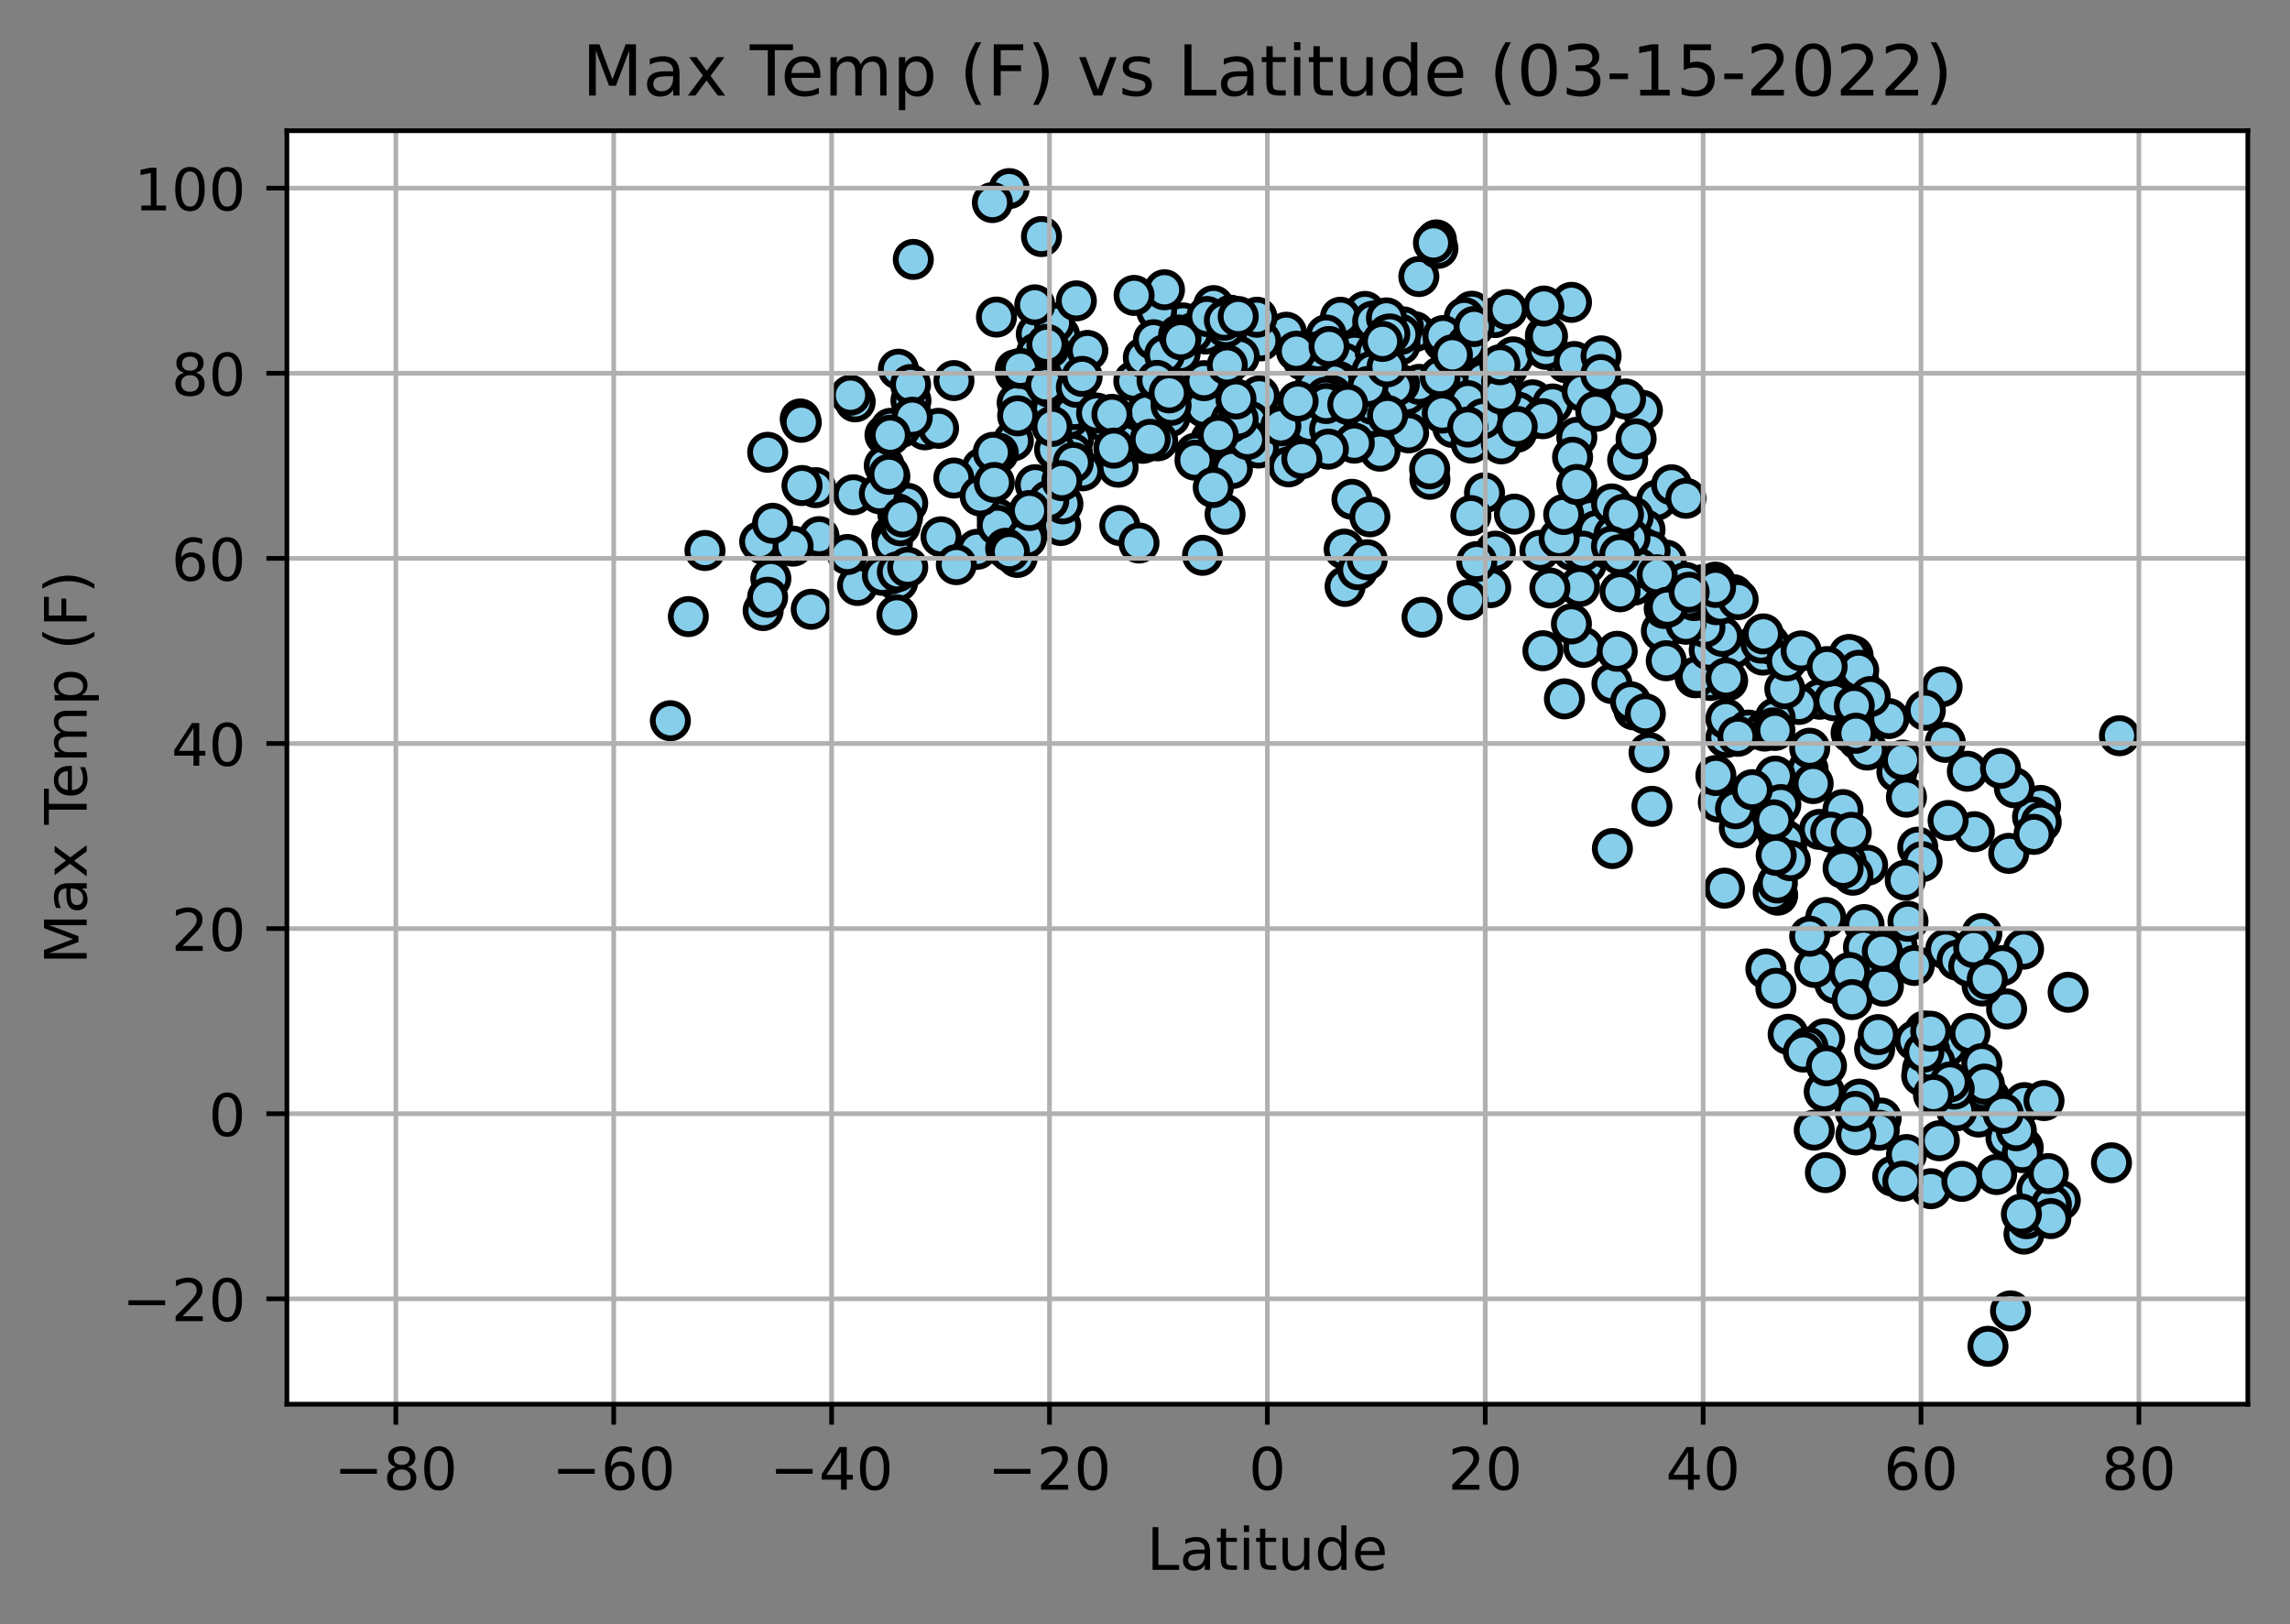 <?xml version="1.0" encoding="utf-8" standalone="no"?>
<!DOCTYPE svg PUBLIC "-//W3C//DTD SVG 1.1//EN"
  "http://www.w3.org/Graphics/SVG/1.1/DTD/svg11.dtd">
<!-- Created with matplotlib (https://matplotlib.org/) -->
<svg height="277.314pt" version="1.1" viewBox="0 0 390.983 277.314" width="390.983pt" xmlns="http://www.w3.org/2000/svg" xmlns:xlink="http://www.w3.org/1999/xlink">
 <rect x="0" y="0" width="390.983" height="277.314" fill="#808080" stroke="none"/>
 <defs>
  <style type="text/css">*{stroke-linecap:butt;stroke-linejoin:round;}</style>
 </defs>
 <g id="figure_1">
  <g id="patch_1">
   <path d="M 0 277.314 
L 390.983 277.314 
L 390.983 0 
L 0 0 
z
" style="fill:none;"/>
  </g>
  <g id="axes_1">
   <g id="patch_2">
    <path d="M 48.983 239.758 
L 383.783 239.758 
L 383.783 22.318 
L 48.983 22.318 
z
" style="fill:#ffffff;"/>
   </g>
   <g id="PathCollection_1">
    <defs>
     <path d="M 0 3 
C 0.796 3 1.559 2.684 2.121 2.121 
C 2.684 1.559 3 0.796 3 0 
C 3 -0.796 2.684 -1.559 2.121 -2.121 
C 1.559 -2.684 0.796 -3 0 -3 
C -0.796 -3 -1.559 -2.684 -2.121 -2.121 
C -2.684 -1.559 -3 -0.796 -3 0 
C -3 0.796 -2.684 1.559 -2.121 2.121 
C -1.559 2.684 -0.796 3 0 3 
z
" id="me623b66c46" style="stroke:#000000;"/>
    </defs>
    <g clip-path="url(#pa210b0c015)">
     <use style="fill:#87ceeb;stroke:#000000;" x="145.699" xlink:href="#me623b66c46" y="84.48"/>
     <use style="fill:#87ceeb;stroke:#000000;" x="176.936" xlink:href="#me623b66c46" y="57.014"/>
     <use style="fill:#87ceeb;stroke:#000000;" x="130.464" xlink:href="#me623b66c46" y="92.999"/>
     <use style="fill:#87ceeb;stroke:#000000;" x="173.379" xlink:href="#me623b66c46" y="63.667"/>
     <use style="fill:#87ceeb;stroke:#000000;" x="323.872" xlink:href="#me623b66c46" y="131.828"/>
     <use style="fill:#87ceeb;stroke:#000000;" x="258.96" xlink:href="#me623b66c46" y="73.813"/>
     <use style="fill:#87ceeb;stroke:#000000;" x="136.627" xlink:href="#me623b66c46" y="71.537"/>
     <use style="fill:#87ceeb;stroke:#000000;" x="335.895" xlink:href="#me623b66c46" y="131.686"/>
     <use style="fill:#87ceeb;stroke:#000000;" x="226.448" xlink:href="#me623b66c46" y="57.203"/>
     <use style="fill:#87ceeb;stroke:#000000;" x="190.901" xlink:href="#me623b66c46" y="79.771"/>
     <use style="fill:#87ceeb;stroke:#000000;" x="153.295" xlink:href="#me623b66c46" y="99.304"/>
     <use style="fill:#87ceeb;stroke:#000000;" x="295.619" xlink:href="#me623b66c46" y="124.732"/>
     <use style="fill:#87ceeb;stroke:#000000;" x="157.917" xlink:href="#me623b66c46" y="73.386"/>
     <use style="fill:#87ceeb;stroke:#000000;" x="195.107" xlink:href="#me623b66c46" y="75.694"/>
     <use style="fill:#87ceeb;stroke:#000000;" x="129.707" xlink:href="#me623b66c46" y="92.477"/>
     <use style="fill:#87ceeb;stroke:#000000;" x="233.049" xlink:href="#me623b66c46" y="53.173"/>
     <use style="fill:#87ceeb;stroke:#000000;" x="337.807" xlink:href="#me623b66c46" y="190.729"/>
     <use style="fill:#87ceeb;stroke:#000000;" x="294.683" xlink:href="#me623b66c46" y="125.934"/>
     <use style="fill:#87ceeb;stroke:#000000;" x="327.431" xlink:href="#me623b66c46" y="144.645"/>
     <use style="fill:#87ceeb;stroke:#000000;" x="261.664" xlink:href="#me623b66c46" y="68.266"/>
     <use style="fill:#87ceeb;stroke:#000000;" x="210.943" xlink:href="#me623b66c46" y="69.751"/>
     <use style="fill:#87ceeb;stroke:#000000;" x="152.244" xlink:href="#me623b66c46" y="91.481"/>
     <use style="fill:#87ceeb;stroke:#000000;" x="339.732" xlink:href="#me623b66c46" y="187.442"/>
     <use style="fill:#87ceeb;stroke:#000000;" x="253.08" xlink:href="#me623b66c46" y="66.053"/>
     <use style="fill:#87ceeb;stroke:#000000;" x="114.455" xlink:href="#me623b66c46" y="123.057"/>
     <use style="fill:#87ceeb;stroke:#000000;" x="271.624" xlink:href="#me623b66c46" y="88.384"/>
     <use style="fill:#87ceeb;stroke:#000000;" x="136.807" xlink:href="#me623b66c46" y="72.106"/>
     <use style="fill:#87ceeb;stroke:#000000;" x="345.436" xlink:href="#me623b66c46" y="195.944"/>
     <use style="fill:#87ceeb;stroke:#000000;" x="351.766" xlink:href="#me623b66c46" y="204.952"/>
     <use style="fill:#87ceeb;stroke:#000000;" x="303.513" xlink:href="#me623b66c46" y="152.847"/>
     <use style="fill:#87ceeb;stroke:#000000;" x="257.834" xlink:href="#me623b66c46" y="70.115"/>
     <use style="fill:#87ceeb;stroke:#000000;" x="310.646" xlink:href="#me623b66c46" y="141.611"/>
     <use style="fill:#87ceeb;stroke:#000000;" x="222.094" xlink:href="#me623b66c46" y="60.727"/>
     <use style="fill:#87ceeb;stroke:#000000;" x="154.974" xlink:href="#me623b66c46" y="85.934"/>
     <use style="fill:#87ceeb;stroke:#000000;" x="282.847" xlink:href="#me623b66c46" y="85.397"/>
     <use style="fill:#87ceeb;stroke:#000000;" x="332.199" xlink:href="#me623b66c46" y="162.061"/>
     <use style="fill:#87ceeb;stroke:#000000;" x="244.137" xlink:href="#me623b66c46" y="81.841"/>
     <use style="fill:#87ceeb;stroke:#000000;" x="228.861" xlink:href="#me623b66c46" y="54.169"/>
     <use style="fill:#87ceeb;stroke:#000000;" x="294.67" xlink:href="#me623b66c46" y="122.725"/>
     <use style="fill:#87ceeb;stroke:#000000;" x="291.895" xlink:href="#me623b66c46" y="108.091"/>
     <use style="fill:#87ceeb;stroke:#000000;" x="247.946" xlink:href="#me623b66c46" y="66.338"/>
     <use style="fill:#87ceeb;stroke:#000000;" x="353.106" xlink:href="#me623b66c46" y="169.425"/>
     <use style="fill:#87ceeb;stroke:#000000;" x="117.524" xlink:href="#me623b66c46" y="105.278"/>
     <use style="fill:#87ceeb;stroke:#000000;" x="272.586" xlink:href="#me623b66c46" y="90.596"/>
     <use style="fill:#87ceeb;stroke:#000000;" x="176.951" xlink:href="#me623b66c46" y="60.285"/>
     <use style="fill:#87ceeb;stroke:#000000;" x="225.559" xlink:href="#me623b66c46" y="63.572"/>
     <use style="fill:#87ceeb;stroke:#000000;" x="280.863" xlink:href="#me623b66c46" y="90.438"/>
     <use style="fill:#87ceeb;stroke:#000000;" x="153.904" xlink:href="#me623b66c46" y="88.984"/>
     <use style="fill:#87ceeb;stroke:#000000;" x="151.097" xlink:href="#me623b66c46" y="74.271"/>
     <use style="fill:#87ceeb;stroke:#000000;" x="153.281" xlink:href="#me623b66c46" y="87.736"/>
     <use style="fill:#87ceeb;stroke:#000000;" x="178.545" xlink:href="#me623b66c46" y="65.232"/>
     <use style="fill:#87ceeb;stroke:#000000;" x="153.794" xlink:href="#me623b66c46" y="73.023"/>
     <use style="fill:#87ceeb;stroke:#000000;" x="347.761" xlink:href="#me623b66c46" y="203.087"/>
     <use style="fill:#87ceeb;stroke:#000000;" x="345.628" xlink:href="#me623b66c46" y="188.263"/>
     <use style="fill:#87ceeb;stroke:#000000;" x="337.087" xlink:href="#me623b66c46" y="142.006"/>
     <use style="fill:#87ceeb;stroke:#000000;" x="181.097" xlink:href="#me623b66c46" y="89.727"/>
     <use style="fill:#87ceeb;stroke:#000000;" x="332.551" xlink:href="#me623b66c46" y="178.591"/>
     <use style="fill:#87ceeb;stroke:#000000;" x="162.877" xlink:href="#me623b66c46" y="64.979"/>
     <use style="fill:#87ceeb;stroke:#000000;" x="314.234" xlink:href="#me623b66c46" y="116.436"/>
     <use style="fill:#87ceeb;stroke:#000000;" x="328.249" xlink:href="#me623b66c46" y="182.463"/>
     <use style="fill:#87ceeb;stroke:#000000;" x="242.113" xlink:href="#me623b66c46" y="69.973"/>
     <use style="fill:#87ceeb;stroke:#000000;" x="241.518" xlink:href="#me623b66c46" y="56.634"/>
     <use style="fill:#87ceeb;stroke:#000000;" x="160.246" xlink:href="#me623b66c46" y="73.133"/>
     <use style="fill:#87ceeb;stroke:#000000;" x="321.183" xlink:href="#me623b66c46" y="190.903"/>
     <use style="fill:#87ceeb;stroke:#000000;" x="172.301" xlink:href="#me623b66c46" y="32.202"/>
     <use style="fill:#87ceeb;stroke:#000000;" x="312.663" xlink:href="#me623b66c46" y="114.444"/>
     <use style="fill:#87ceeb;stroke:#000000;" x="275.217" xlink:href="#me623b66c46" y="116.72"/>
     <use style="fill:#87ceeb;stroke:#000000;" x="229.651" xlink:href="#me623b66c46" y="100.126"/>
     <use style="fill:#87ceeb;stroke:#000000;" x="308.701" xlink:href="#me623b66c46" y="131.338"/>
     <use style="fill:#87ceeb;stroke:#000000;" x="345.567" xlink:href="#me623b66c46" y="210.705"/>
     <use style="fill:#87ceeb;stroke:#000000;" x="270.834" xlink:href="#me623b66c46" y="96.317"/>
     <use style="fill:#87ceeb;stroke:#000000;" x="277.143" xlink:href="#me623b66c46" y="93.678"/>
     <use style="fill:#87ceeb;stroke:#000000;" x="267.44" xlink:href="#me623b66c46" y="61.96"/>
     <use style="fill:#87ceeb;stroke:#000000;" x="185.724" xlink:href="#me623b66c46" y="59.874"/>
     <use style="fill:#87ceeb;stroke:#000000;" x="206.742" xlink:href="#me623b66c46" y="75.046"/>
     <use style="fill:#87ceeb;stroke:#000000;" x="253.862" xlink:href="#me623b66c46" y="64.836"/>
     <use style="fill:#87ceeb;stroke:#000000;" x="348.178" xlink:href="#me623b66c46" y="139.809"/>
     <use style="fill:#87ceeb;stroke:#000000;" x="179.171" xlink:href="#me623b66c46" y="64.994"/>
     <use style="fill:#87ceeb;stroke:#000000;" x="235.32" xlink:href="#me623b66c46" y="54.675"/>
     <use style="fill:#87ceeb;stroke:#000000;" x="269.218" xlink:href="#me623b66c46" y="74.666"/>
     <use style="fill:#87ceeb;stroke:#000000;" x="199.779" xlink:href="#me623b66c46" y="71.174"/>
     <use style="fill:#87ceeb;stroke:#000000;" x="317.622" xlink:href="#me623b66c46" y="166.107"/>
     <use style="fill:#87ceeb;stroke:#000000;" x="183.058" xlink:href="#me623b66c46" y="77.716"/>
     <use style="fill:#87ceeb;stroke:#000000;" x="302.831" xlink:href="#me623b66c46" y="133.677"/>
     <use style="fill:#87ceeb;stroke:#000000;" x="152.153" xlink:href="#me623b66c46" y="97.993"/>
     <use style="fill:#87ceeb;stroke:#000000;" x="261.978" xlink:href="#me623b66c46" y="71.427"/>
     <use style="fill:#87ceeb;stroke:#000000;" x="332.698" xlink:href="#me623b66c46" y="187.315"/>
     <use style="fill:#87ceeb;stroke:#000000;" x="339.081" xlink:href="#me623b66c46" y="166.217"/>
     <use style="fill:#87ceeb;stroke:#000000;" x="176.132" xlink:href="#me623b66c46" y="67.16"/>
     <use style="fill:#87ceeb;stroke:#000000;" x="253.459" xlink:href="#me623b66c46" y="84.149"/>
     <use style="fill:#87ceeb;stroke:#000000;" x="215.98" xlink:href="#me623b66c46" y="76.01"/>
     <use style="fill:#87ceeb;stroke:#000000;" x="257.443" xlink:href="#me623b66c46" y="62.814"/>
     <use style="fill:#87ceeb;stroke:#000000;" x="336.355" xlink:href="#me623b66c46" y="176.458"/>
     <use style="fill:#87ceeb;stroke:#000000;" x="290.635" xlink:href="#me623b66c46" y="99.842"/>
     <use style="fill:#87ceeb;stroke:#000000;" x="150.973" xlink:href="#me623b66c46" y="79.502"/>
     <use style="fill:#87ceeb;stroke:#000000;" x="345.491" xlink:href="#me623b66c46" y="162.061"/>
     <use style="fill:#87ceeb;stroke:#000000;" x="269.688" xlink:href="#me623b66c46" y="100.158"/>
     <use style="fill:#87ceeb;stroke:#000000;" x="235.615" xlink:href="#me623b66c46" y="77.037"/>
     <use style="fill:#87ceeb;stroke:#000000;" x="178.424" xlink:href="#me623b66c46" y="65.168"/>
     <use style="fill:#87ceeb;stroke:#000000;" x="342.594" xlink:href="#me623b66c46" y="172.27"/>
     <use style="fill:#87ceeb;stroke:#000000;" x="146.416" xlink:href="#me623b66c46" y="99.968"/>
     <use style="fill:#87ceeb;stroke:#000000;" x="177.819" xlink:href="#me623b66c46" y="40.388"/>
     <use style="fill:#87ceeb;stroke:#000000;" x="253.211" xlink:href="#me623b66c46" y="64.805"/>
     <use style="fill:#87ceeb;stroke:#000000;" x="234.042" xlink:href="#me623b66c46" y="71.11"/>
     <use style="fill:#87ceeb;stroke:#000000;" x="342.492" xlink:href="#me623b66c46" y="194.269"/>
     <use style="fill:#87ceeb;stroke:#000000;" x="166.817" xlink:href="#me623b66c46" y="93.789"/>
     <use style="fill:#87ceeb;stroke:#000000;" x="255.247" xlink:href="#me623b66c46" y="54.216"/>
     <use style="fill:#87ceeb;stroke:#000000;" x="176.765" xlink:href="#me623b66c46" y="82.758"/>
     <use style="fill:#87ceeb;stroke:#000000;" x="233.797" xlink:href="#me623b66c46" y="60.427"/>
     <use style="fill:#87ceeb;stroke:#000000;" x="183.275" xlink:href="#me623b66c46" y="75.014"/>
     <use style="fill:#87ceeb;stroke:#000000;" x="285.396" xlink:href="#me623b66c46" y="82.774"/>
     <use style="fill:#87ceeb;stroke:#000000;" x="197.387" xlink:href="#me623b66c46" y="68.677"/>
     <use style="fill:#87ceeb;stroke:#000000;" x="240.152" xlink:href="#me623b66c46" y="67.397"/>
     <use style="fill:#87ceeb;stroke:#000000;" x="219.624" xlink:href="#me623b66c46" y="56.729"/>
     <use style="fill:#87ceeb;stroke:#000000;" x="289.016" xlink:href="#me623b66c46" y="102.007"/>
     <use style="fill:#87ceeb;stroke:#000000;" x="338.864" xlink:href="#me623b66c46" y="167.529"/>
     <use style="fill:#87ceeb;stroke:#000000;" x="215.267" xlink:href="#me623b66c46" y="58.199"/>
     <use style="fill:#87ceeb;stroke:#000000;" x="225.526" xlink:href="#me623b66c46" y="71.679"/>
     <use style="fill:#87ceeb;stroke:#000000;" x="346.026" xlink:href="#me623b66c46" y="208.081"/>
     <use style="fill:#87ceeb;stroke:#000000;" x="152.364" xlink:href="#me623b66c46" y="92.714"/>
     <use style="fill:#87ceeb;stroke:#000000;" x="280.336" xlink:href="#me623b66c46" y="93.425"/>
     <use style="fill:#87ceeb;stroke:#000000;" x="184.86" xlink:href="#me623b66c46" y="80.387"/>
     <use style="fill:#87ceeb;stroke:#000000;" x="255.97" xlink:href="#me623b66c46" y="71.458"/>
     <use style="fill:#87ceeb;stroke:#000000;" x="300.393" xlink:href="#me623b66c46" y="109.498"/>
     <use style="fill:#87ceeb;stroke:#000000;" x="218.612" xlink:href="#me623b66c46" y="74.651"/>
     <use style="fill:#87ceeb;stroke:#000000;" x="268.701" xlink:href="#me623b66c46" y="62.355"/>
     <use style="fill:#87ceeb;stroke:#000000;" x="153.706" xlink:href="#me623b66c46" y="89.775"/>
     <use style="fill:#87ceeb;stroke:#000000;" x="350.241" xlink:href="#me623b66c46" y="205.663"/>
     <use style="fill:#87ceeb;stroke:#000000;" x="224.288" xlink:href="#me623b66c46" y="76.547"/>
     <use style="fill:#87ceeb;stroke:#000000;" x="360.503" xlink:href="#me623b66c46" y="198.536"/>
     <use style="fill:#87ceeb;stroke:#000000;" x="331.582" xlink:href="#me623b66c46" y="117.257"/>
     <use style="fill:#87ceeb;stroke:#000000;" x="238.083" xlink:href="#me623b66c46" y="55.591"/>
     <use style="fill:#87ceeb;stroke:#000000;" x="258.564" xlink:href="#me623b66c46" y="87.783"/>
     <use style="fill:#87ceeb;stroke:#000000;" x="300.992" xlink:href="#me623b66c46" y="111.852"/>
     <use style="fill:#87ceeb;stroke:#000000;" x="328.173" xlink:href="#me623b66c46" y="147.126"/>
     <use style="fill:#87ceeb;stroke:#000000;" x="173.355" xlink:href="#me623b66c46" y="63.13"/>
     <use style="fill:#87ceeb;stroke:#000000;" x="249.785" xlink:href="#me623b66c46" y="72.454"/>
     <use style="fill:#87ceeb;stroke:#000000;" x="301.501" xlink:href="#me623b66c46" y="165.443"/>
     <use style="fill:#87ceeb;stroke:#000000;" x="292.023" xlink:href="#me623b66c46" y="116.183"/>
     <use style="fill:#87ceeb;stroke:#000000;" x="214.617" xlink:href="#me623b66c46" y="54.169"/>
     <use style="fill:#87ceeb;stroke:#000000;" x="277.898" xlink:href="#me623b66c46" y="78.57"/>
     <use style="fill:#87ceeb;stroke:#000000;" x="215.008" xlink:href="#me623b66c46" y="67.586"/>
     <use style="fill:#87ceeb;stroke:#000000;" x="303.195" xlink:href="#me623b66c46" y="141.658"/>
     <use style="fill:#87ceeb;stroke:#000000;" x="350.148" xlink:href="#me623b66c46" y="208.065"/>
     <use style="fill:#87ceeb;stroke:#000000;" x="176.656" xlink:href="#me623b66c46" y="69.119"/>
     <use style="fill:#87ceeb;stroke:#000000;" x="205.316" xlink:href="#me623b66c46" y="94.816"/>
     <use style="fill:#87ceeb;stroke:#000000;" x="183.399" xlink:href="#me623b66c46" y="61.786"/>
     <use style="fill:#87ceeb;stroke:#000000;" x="204.81" xlink:href="#me623b66c46" y="77.511"/>
     <use style="fill:#87ceeb;stroke:#000000;" x="265.085" xlink:href="#me623b66c46" y="68.977"/>
     <use style="fill:#87ceeb;stroke:#000000;" x="338.369" xlink:href="#me623b66c46" y="159.39"/>
     <use style="fill:#87ceeb;stroke:#000000;" x="342.962" xlink:href="#me623b66c46" y="145.704"/>
     <use style="fill:#87ceeb;stroke:#000000;" x="259.239" xlink:href="#me623b66c46" y="70.384"/>
     <use style="fill:#87ceeb;stroke:#000000;" x="339.131" xlink:href="#me623b66c46" y="166.675"/>
     <use style="fill:#87ceeb;stroke:#000000;" x="195.744" xlink:href="#me623b66c46" y="75.441"/>
     <use style="fill:#87ceeb;stroke:#000000;" x="308.98" xlink:href="#me623b66c46" y="127.751"/>
     <use style="fill:#87ceeb;stroke:#000000;" x="332.124" xlink:href="#me623b66c46" y="126.755"/>
     <use style="fill:#87ceeb;stroke:#000000;" x="139.852" xlink:href="#me623b66c46" y="91.624"/>
     <use style="fill:#87ceeb;stroke:#000000;" x="199.833" xlink:href="#me623b66c46" y="66.828"/>
     <use style="fill:#87ceeb;stroke:#000000;" x="275.294" xlink:href="#me623b66c46" y="144.882"/>
     <use style="fill:#87ceeb;stroke:#000000;" x="176.692" xlink:href="#me623b66c46" y="68.977"/>
     <use style="fill:#87ceeb;stroke:#000000;" x="146.013" xlink:href="#me623b66c46" y="68.613"/>
     <use style="fill:#87ceeb;stroke:#000000;" x="298.526" xlink:href="#me623b66c46" y="124.653"/>
     <use style="fill:#87ceeb;stroke:#000000;" x="310.684" xlink:href="#me623b66c46" y="119.391"/>
     <use style="fill:#87ceeb;stroke:#000000;" x="245.243" xlink:href="#me623b66c46" y="40.957"/>
     <use style="fill:#87ceeb;stroke:#000000;" x="160.67" xlink:href="#me623b66c46" y="91.655"/>
     <use style="fill:#87ceeb;stroke:#000000;" x="255.314" xlink:href="#me623b66c46" y="94.105"/>
     <use style="fill:#87ceeb;stroke:#000000;" x="183.12" xlink:href="#me623b66c46" y="77.432"/>
     <use style="fill:#87ceeb;stroke:#000000;" x="249.212" xlink:href="#me623b66c46" y="59.432"/>
     <use style="fill:#87ceeb;stroke:#000000;" x="262.922" xlink:href="#me623b66c46" y="93.963"/>
     <use style="fill:#87ceeb;stroke:#000000;" x="302.749" xlink:href="#me623b66c46" y="152.357"/>
     <use style="fill:#87ceeb;stroke:#000000;" x="284.492" xlink:href="#me623b66c46" y="95.638"/>
     <use style="fill:#87ceeb;stroke:#000000;" x="201.972" xlink:href="#me623b66c46" y="55.133"/>
     <use style="fill:#87ceeb;stroke:#000000;" x="254.517" xlink:href="#me623b66c46" y="100.332"/>
     <use style="fill:#87ceeb;stroke:#000000;" x="329.5" xlink:href="#me623b66c46" y="179.445"/>
     <use style="fill:#87ceeb;stroke:#000000;" x="338.426" xlink:href="#me623b66c46" y="168.351"/>
     <use style="fill:#87ceeb;stroke:#000000;" x="173.682" xlink:href="#me623b66c46" y="95.18"/>
     <use style="fill:#87ceeb;stroke:#000000;" x="180.932" xlink:href="#me623b66c46" y="57.266"/>
     <use style="fill:#87ceeb;stroke:#000000;" x="237.098" xlink:href="#me623b66c46" y="59.432"/>
     <use style="fill:#87ceeb;stroke:#000000;" x="278.956" xlink:href="#me623b66c46" y="121.208"/>
     <use style="fill:#87ceeb;stroke:#000000;" x="305.043" xlink:href="#me623b66c46" y="144.708"/>
     <use style="fill:#87ceeb;stroke:#000000;" x="182.593" xlink:href="#me623b66c46" y="71.316"/>
     <use style="fill:#87ceeb;stroke:#000000;" x="286.536" xlink:href="#me623b66c46" y="101.359"/>
     <use style="fill:#87ceeb;stroke:#000000;" x="289.419" xlink:href="#me623b66c46" y="115.724"/>
     <use style="fill:#87ceeb;stroke:#000000;" x="188.668" xlink:href="#me623b66c46" y="72.059"/>
     <use style="fill:#87ceeb;stroke:#000000;" x="268.308" xlink:href="#me623b66c46" y="51.625"/>
     <use style="fill:#87ceeb;stroke:#000000;" x="151.931" xlink:href="#me623b66c46" y="81.335"/>
     <use style="fill:#87ceeb;stroke:#000000;" x="234.368" xlink:href="#me623b66c46" y="54.848"/>
     <use style="fill:#87ceeb;stroke:#000000;" x="197.473" xlink:href="#me623b66c46" y="53.078"/>
     <use style="fill:#87ceeb;stroke:#000000;" x="131.613" xlink:href="#me623b66c46" y="98.799"/>
     <use style="fill:#87ceeb;stroke:#000000;" x="348.983" xlink:href="#me623b66c46" y="187.916"/>
     <use style="fill:#87ceeb;stroke:#000000;" x="170.131" xlink:href="#me623b66c46" y="54.137"/>
     <use style="fill:#87ceeb;stroke:#000000;" x="250.579" xlink:href="#me623b66c46" y="102.433"/>
     <use style="fill:#87ceeb;stroke:#000000;" x="316.389" xlink:href="#me623b66c46" y="111.931"/>
     <use style="fill:#87ceeb;stroke:#000000;" x="231.26" xlink:href="#me623b66c46" y="60.159"/>
     <use style="fill:#87ceeb;stroke:#000000;" x="224.076" xlink:href="#me623b66c46" y="61.391"/>
     <use style="fill:#87ceeb;stroke:#000000;" x="135.411" xlink:href="#me623b66c46" y="93.251"/>
     <use style="fill:#87ceeb;stroke:#000000;" x="170.271" xlink:href="#me623b66c46" y="88.526"/>
     <use style="fill:#87ceeb;stroke:#000000;" x="210.985" xlink:href="#me623b66c46" y="70.636"/>
     <use style="fill:#87ceeb;stroke:#000000;" x="130.299" xlink:href="#me623b66c46" y="104.251"/>
     <use style="fill:#87ceeb;stroke:#000000;" x="334.152" xlink:href="#me623b66c46" y="163.941"/>
     <use style="fill:#87ceeb;stroke:#000000;" x="345.281" xlink:href="#me623b66c46" y="196.797"/>
     <use style="fill:#87ceeb;stroke:#000000;" x="258.357" xlink:href="#me623b66c46" y="60.933"/>
     <use style="fill:#87ceeb;stroke:#000000;" x="318.252" xlink:href="#me623b66c46" y="157.857"/>
     <use style="fill:#87ceeb;stroke:#000000;" x="338.368" xlink:href="#me623b66c46" y="181.61"/>
     <use style="fill:#87ceeb;stroke:#000000;" x="288.024" xlink:href="#me623b66c46" y="99.794"/>
     <use style="fill:#87ceeb;stroke:#000000;" x="214.868" xlink:href="#me623b66c46" y="76.5"/>
     <use style="fill:#87ceeb;stroke:#000000;" x="323.891" xlink:href="#me623b66c46" y="161.492"/>
     <use style="fill:#87ceeb;stroke:#000000;" x="274.44" xlink:href="#me623b66c46" y="93.678"/>
     <use style="fill:#87ceeb;stroke:#000000;" x="293.333" xlink:href="#me623b66c46" y="103.397"/>
     <use style="fill:#87ceeb;stroke:#000000;" x="144.685" xlink:href="#me623b66c46" y="94.674"/>
     <use style="fill:#87ceeb;stroke:#000000;" x="317.256" xlink:href="#me623b66c46" y="126.281"/>
     <use style="fill:#87ceeb;stroke:#000000;" x="167.693" xlink:href="#me623b66c46" y="79.882"/>
     <use style="fill:#87ceeb;stroke:#000000;" x="294.969" xlink:href="#me623b66c46" y="116.23"/>
     <use style="fill:#87ceeb;stroke:#000000;" x="191.831" xlink:href="#me623b66c46" y="75.551"/>
     <use style="fill:#87ceeb;stroke:#000000;" x="242.299" xlink:href="#me623b66c46" y="65.627"/>
     <use style="fill:#87ceeb;stroke:#000000;" x="138.505" xlink:href="#me623b66c46" y="104.03"/>
     <use style="fill:#87ceeb;stroke:#000000;" x="278.396" xlink:href="#me623b66c46" y="119.817"/>
     <use style="fill:#87ceeb;stroke:#000000;" x="242.248" xlink:href="#me623b66c46" y="47.215"/>
     <use style="fill:#87ceeb;stroke:#000000;" x="303.71" xlink:href="#me623b66c46" y="143.081"/>
     <use style="fill:#87ceeb;stroke:#000000;" x="309.569" xlink:href="#me623b66c46" y="133.788"/>
     <use style="fill:#87ceeb;stroke:#000000;" x="264.619" xlink:href="#me623b66c46" y="100.395"/>
     <use style="fill:#87ceeb;stroke:#000000;" x="211.594" xlink:href="#me623b66c46" y="60.87"/>
     <use style="fill:#87ceeb;stroke:#000000;" x="229.481" xlink:href="#me623b66c46" y="61.992"/>
     <use style="fill:#87ceeb;stroke:#000000;" x="320.066" xlink:href="#me623b66c46" y="179.16"/>
     <use style="fill:#87ceeb;stroke:#000000;" x="245.506" xlink:href="#me623b66c46" y="42.411"/>
     <use style="fill:#87ceeb;stroke:#000000;" x="153.391" xlink:href="#me623b66c46" y="63.035"/>
     <use style="fill:#87ceeb;stroke:#000000;" x="198.155" xlink:href="#me623b66c46" y="65.421"/>
     <use style="fill:#87ceeb;stroke:#000000;" x="173.666" xlink:href="#me623b66c46" y="68.756"/>
     <use style="fill:#87ceeb;stroke:#000000;" x="180.054" xlink:href="#me623b66c46" y="76.752"/>
     <use style="fill:#87ceeb;stroke:#000000;" x="152.058" xlink:href="#me623b66c46" y="73.133"/>
     <use style="fill:#87ceeb;stroke:#000000;" x="255.195" xlink:href="#me623b66c46" y="69.182"/>
     <use style="fill:#87ceeb;stroke:#000000;" x="348.41" xlink:href="#me623b66c46" y="137.518"/>
     <use style="fill:#87ceeb;stroke:#000000;" x="311.529" xlink:href="#me623b66c46" y="177.359"/>
     <use style="fill:#87ceeb;stroke:#000000;" x="300.517" xlink:href="#me623b66c46" y="139.335"/>
     <use style="fill:#87ceeb;stroke:#000000;" x="311.724" xlink:href="#me623b66c46" y="156.656"/>
     <use style="fill:#87ceeb;stroke:#000000;" x="315.693" xlink:href="#me623b66c46" y="111.742"/>
     <use style="fill:#87ceeb;stroke:#000000;" x="263.917" xlink:href="#me623b66c46" y="59.653"/>
     <use style="fill:#87ceeb;stroke:#000000;" x="268.773" xlink:href="#me623b66c46" y="61.723"/>
     <use style="fill:#87ceeb;stroke:#000000;" x="179.152" xlink:href="#me623b66c46" y="59.4"/>
     <use style="fill:#87ceeb;stroke:#000000;" x="170.281" xlink:href="#me623b66c46" y="89.696"/>
     <use style="fill:#87ceeb;stroke:#000000;" x="289.791" xlink:href="#me623b66c46" y="115.487"/>
     <use style="fill:#87ceeb;stroke:#000000;" x="244.09" xlink:href="#me623b66c46" y="80.055"/>
     <use style="fill:#87ceeb;stroke:#000000;" x="162.846" xlink:href="#me623b66c46" y="81.62"/>
     <use style="fill:#87ceeb;stroke:#000000;" x="318.159" xlink:href="#me623b66c46" y="161.745"/>
     <use style="fill:#87ceeb;stroke:#000000;" x="213.454" xlink:href="#me623b66c46" y="71.964"/>
     <use style="fill:#87ceeb;stroke:#000000;" x="150.136" xlink:href="#me623b66c46" y="84.291"/>
     <use style="fill:#87ceeb;stroke:#000000;" x="295.991" xlink:href="#me623b66c46" y="110.683"/>
     <use style="fill:#87ceeb;stroke:#000000;" x="273.362" xlink:href="#me623b66c46" y="60.759"/>
     <use style="fill:#87ceeb;stroke:#000000;" x="183.438" xlink:href="#me623b66c46" y="69.925"/>
     <use style="fill:#87ceeb;stroke:#000000;" x="318.869" xlink:href="#me623b66c46" y="147.727"/>
     <use style="fill:#87ceeb;stroke:#000000;" x="325.761" xlink:href="#me623b66c46" y="157.304"/>
     <use style="fill:#87ceeb;stroke:#000000;" x="153.137" xlink:href="#me623b66c46" y="104.994"/>
     <use style="fill:#87ceeb;stroke:#000000;" x="268.42" xlink:href="#me623b66c46" y="93.994"/>
     <use style="fill:#87ceeb;stroke:#000000;" x="344.258" xlink:href="#me623b66c46" y="193.068"/>
     <use style="fill:#87ceeb;stroke:#000000;" x="250.638" xlink:href="#me623b66c46" y="68.408"/>
     <use style="fill:#87ceeb;stroke:#000000;" x="303.09" xlink:href="#me623b66c46" y="132.508"/>
     <use style="fill:#87ceeb;stroke:#000000;" x="251.289" xlink:href="#me623b66c46" y="53.142"/>
     <use style="fill:#87ceeb;stroke:#000000;" x="263.416" xlink:href="#me623b66c46" y="71.49"/>
     <use style="fill:#87ceeb;stroke:#000000;" x="338.678" xlink:href="#me623b66c46" y="186.177"/>
     <use style="fill:#87ceeb;stroke:#000000;" x="178.222" xlink:href="#me623b66c46" y="65.026"/>
     <use style="fill:#87ceeb;stroke:#000000;" x="280.416" xlink:href="#me623b66c46" y="70.067"/>
     <use style="fill:#87ceeb;stroke:#000000;" x="278.124" xlink:href="#me623b66c46" y="92.872"/>
     <use style="fill:#87ceeb;stroke:#000000;" x="139.286" xlink:href="#me623b66c46" y="83.264"/>
     <use style="fill:#87ceeb;stroke:#000000;" x="336.136" xlink:href="#me623b66c46" y="165.016"/>
     <use style="fill:#87ceeb;stroke:#000000;" x="248.031" xlink:href="#me623b66c46" y="72.991"/>
     <use style="fill:#87ceeb;stroke:#000000;" x="270.384" xlink:href="#me623b66c46" y="110.541"/>
     <use style="fill:#87ceeb;stroke:#000000;" x="285.239" xlink:href="#me623b66c46" y="102.955"/>
     <use style="fill:#87ceeb;stroke:#000000;" x="131.908" xlink:href="#me623b66c46" y="89.348"/>
     <use style="fill:#87ceeb;stroke:#000000;" x="317.431" xlink:href="#me623b66c46" y="116.515"/>
     <use style="fill:#87ceeb;stroke:#000000;" x="150.663" xlink:href="#me623b66c46" y="98.23"/>
     <use style="fill:#87ceeb;stroke:#000000;" x="268.494" xlink:href="#me623b66c46" y="78.064"/>
     <use style="fill:#87ceeb;stroke:#000000;" x="228.551" xlink:href="#me623b66c46" y="65.137"/>
     <use style="fill:#87ceeb;stroke:#000000;" x="314.663" xlink:href="#me623b66c46" y="138.229"/>
     <use style="fill:#87ceeb;stroke:#000000;" x="307.131" xlink:href="#me623b66c46" y="120.276"/>
     <use style="fill:#87ceeb;stroke:#000000;" x="303.082" xlink:href="#me623b66c46" y="122.599"/>
     <use style="fill:#87ceeb;stroke:#000000;" x="280.812" xlink:href="#me623b66c46" y="97.029"/>
     <use style="fill:#87ceeb;stroke:#000000;" x="312.564" xlink:href="#me623b66c46" y="142.085"/>
     <use style="fill:#87ceeb;stroke:#000000;" x="303.462" xlink:href="#me623b66c46" y="150.761"/>
     <use style="fill:#87ceeb;stroke:#000000;" x="349.721" xlink:href="#me623b66c46" y="200.385"/>
     <use style="fill:#87ceeb;stroke:#000000;" x="336.981" xlink:href="#me623b66c46" y="161.808"/>
     <use style="fill:#87ceeb;stroke:#000000;" x="301.261" xlink:href="#me623b66c46" y="124.827"/>
     <use style="fill:#87ceeb;stroke:#000000;" x="174.223" xlink:href="#me623b66c46" y="62.893"/>
     <use style="fill:#87ceeb;stroke:#000000;" x="131.071" xlink:href="#me623b66c46" y="77.227"/>
     <use style="fill:#87ceeb;stroke:#000000;" x="246.252" xlink:href="#me623b66c46" y="70.526"/>
     <use style="fill:#87ceeb;stroke:#000000;" x="328.099" xlink:href="#me623b66c46" y="183.68"/>
     <use style="fill:#87ceeb;stroke:#000000;" x="180.02" xlink:href="#me623b66c46" y="55.165"/>
     <use style="fill:#87ceeb;stroke:#000000;" x="194.617" xlink:href="#me623b66c46" y="64.426"/>
     <use style="fill:#87ceeb;stroke:#000000;" x="198.819" xlink:href="#me623b66c46" y="49.475"/>
     <use style="fill:#87ceeb;stroke:#000000;" x="291.822" xlink:href="#me623b66c46" y="110.999"/>
     <use style="fill:#87ceeb;stroke:#000000;" x="246.453" xlink:href="#me623b66c46" y="58.341"/>
     <use style="fill:#87ceeb;stroke:#000000;" x="207.193" xlink:href="#me623b66c46" y="52.178"/>
     <use style="fill:#87ceeb;stroke:#000000;" x="179.212" xlink:href="#me623b66c46" y="66.132"/>
     <use style="fill:#87ceeb;stroke:#000000;" x="223.572" xlink:href="#me623b66c46" y="72.422"/>
     <use style="fill:#87ceeb;stroke:#000000;" x="227.774" xlink:href="#me623b66c46" y="65.089"/>
     <use style="fill:#87ceeb;stroke:#000000;" x="292.872" xlink:href="#me623b66c46" y="99.399"/>
     <use style="fill:#87ceeb;stroke:#000000;" x="181.477" xlink:href="#me623b66c46" y="86.029"/>
     <use style="fill:#87ceeb;stroke:#000000;" x="286.26" xlink:href="#me623b66c46" y="106.416"/>
     <use style="fill:#87ceeb;stroke:#000000;" x="204.104" xlink:href="#me623b66c46" y="77.369"/>
     <use style="fill:#87ceeb;stroke:#000000;" x="315.224" xlink:href="#me623b66c46" y="147.19"/>
     <use style="fill:#87ceeb;stroke:#000000;" x="291.086" xlink:href="#me623b66c46" y="104.709"/>
     <use style="fill:#87ceeb;stroke:#000000;" x="239.616" xlink:href="#me623b66c46" y="55.812"/>
     <use style="fill:#87ceeb;stroke:#000000;" x="173.016" xlink:href="#me623b66c46" y="75.267"/>
     <use style="fill:#87ceeb;stroke:#000000;" x="286.929" xlink:href="#me623b66c46" y="102.829"/>
     <use style="fill:#87ceeb;stroke:#000000;" x="338.802" xlink:href="#me623b66c46" y="185.103"/>
     <use style="fill:#87ceeb;stroke:#000000;" x="218.688" xlink:href="#me623b66c46" y="72.707"/>
     <use style="fill:#87ceeb;stroke:#000000;" x="277.539" xlink:href="#me623b66c46" y="68.124"/>
     <use style="fill:#87ceeb;stroke:#000000;" x="175.247" xlink:href="#me623b66c46" y="91.908"/>
     <use style="fill:#87ceeb;stroke:#000000;" x="210.425" xlink:href="#me623b66c46" y="79.992"/>
     <use style="fill:#87ceeb;stroke:#000000;" x="205.843" xlink:href="#me623b66c46" y="57.029"/>
     <use style="fill:#87ceeb;stroke:#000000;" x="197.656" xlink:href="#me623b66c46" y="75.267"/>
     <use style="fill:#87ceeb;stroke:#000000;" x="203.578" xlink:href="#me623b66c46" y="56.871"/>
     <use style="fill:#87ceeb;stroke:#000000;" x="251.137" xlink:href="#me623b66c46" y="88.036"/>
     <use style="fill:#87ceeb;stroke:#000000;" x="294.056" xlink:href="#me623b66c46" y="108.66"/>
     <use style="fill:#87ceeb;stroke:#000000;" x="151.779" xlink:href="#me623b66c46" y="80.988"/>
     <use style="fill:#87ceeb;stroke:#000000;" x="193.585" xlink:href="#me623b66c46" y="65.058"/>
     <use style="fill:#87ceeb;stroke:#000000;" x="281.551" xlink:href="#me623b66c46" y="128.494"/>
     <use style="fill:#87ceeb;stroke:#000000;" x="179.064" xlink:href="#me623b66c46" y="85.46"/>
     <use style="fill:#87ceeb;stroke:#000000;" x="293.382" xlink:href="#me623b66c46" y="136.949"/>
     <use style="fill:#87ceeb;stroke:#000000;" x="226.448" xlink:href="#me623b66c46" y="57.203"/>
     <use style="fill:#87ceeb;stroke:#000000;" x="330.357" xlink:href="#me623b66c46" y="181.373"/>
     <use style="fill:#87ceeb;stroke:#000000;" x="238.92" xlink:href="#me623b66c46" y="65.548"/>
     <use style="fill:#87ceeb;stroke:#000000;" x="201.486" xlink:href="#me623b66c46" y="60.364"/>
     <use style="fill:#87ceeb;stroke:#000000;" x="328.615" xlink:href="#me623b66c46" y="176.031"/>
     <use style="fill:#87ceeb;stroke:#000000;" x="238.171" xlink:href="#me623b66c46" y="66.022"/>
     <use style="fill:#87ceeb;stroke:#000000;" x="302.11" xlink:href="#me623b66c46" y="109.94"/>
     <use style="fill:#87ceeb;stroke:#000000;" x="227.018" xlink:href="#me623b66c46" y="73.307"/>
     <use style="fill:#87ceeb;stroke:#000000;" x="291.093" xlink:href="#me623b66c46" y="107.096"/>
     <use style="fill:#87ceeb;stroke:#000000;" x="287.824" xlink:href="#me623b66c46" y="99.447"/>
     <use style="fill:#87ceeb;stroke:#000000;" x="239.036" xlink:href="#me623b66c46" y="58.91"/>
     <use style="fill:#87ceeb;stroke:#000000;" x="239.168" xlink:href="#me623b66c46" y="57.093"/>
     <use style="fill:#87ceeb;stroke:#000000;" x="178.749" xlink:href="#me623b66c46" y="58.799"/>
     <use style="fill:#87ceeb;stroke:#000000;" x="231.226" xlink:href="#me623b66c46" y="75.662"/>
     <use style="fill:#87ceeb;stroke:#000000;" x="163.28" xlink:href="#me623b66c46" y="96.412"/>
     <use style="fill:#87ceeb;stroke:#000000;" x="251.165" xlink:href="#me623b66c46" y="75.646"/>
     <use style="fill:#87ceeb;stroke:#000000;" x="185.662" xlink:href="#me623b66c46" y="59.858"/>
     <use style="fill:#87ceeb;stroke:#000000;" x="230.829" xlink:href="#me623b66c46" y="85.255"/>
     <use style="fill:#87ceeb;stroke:#000000;" x="263.85" xlink:href="#me623b66c46" y="57.345"/>
     <use style="fill:#87ceeb;stroke:#000000;" x="341.871" xlink:href="#me623b66c46" y="164.874"/>
     <use style="fill:#87ceeb;stroke:#000000;" x="222.521" xlink:href="#me623b66c46" y="61.533"/>
     <use style="fill:#87ceeb;stroke:#000000;" x="316.358" xlink:href="#me623b66c46" y="149.434"/>
     <use style="fill:#87ceeb;stroke:#000000;" x="256.378" xlink:href="#me623b66c46" y="65.121"/>
     <use style="fill:#87ceeb;stroke:#000000;" x="284.079" xlink:href="#me623b66c46" y="107.506"/>
     <use style="fill:#87ceeb;stroke:#000000;" x="281.731" xlink:href="#me623b66c46" y="94.042"/>
     <use style="fill:#87ceeb;stroke:#000000;" x="183.25" xlink:href="#me623b66c46" y="78.965"/>
     <use style="fill:#87ceeb;stroke:#000000;" x="320.853" xlink:href="#me623b66c46" y="192.989"/>
     <use style="fill:#87ceeb;stroke:#000000;" x="178.57" xlink:href="#me623b66c46" y="65.706"/>
     <use style="fill:#87ceeb;stroke:#000000;" x="212.982" xlink:href="#me623b66c46" y="75.046"/>
     <use style="fill:#87ceeb;stroke:#000000;" x="249.996" xlink:href="#me623b66c46" y="54.216"/>
     <use style="fill:#87ceeb;stroke:#000000;" x="171.706" xlink:href="#me623b66c46" y="93.615"/>
     <use style="fill:#87ceeb;stroke:#000000;" x="256.342" xlink:href="#me623b66c46" y="75.788"/>
     <use style="fill:#87ceeb;stroke:#000000;" x="293.025" xlink:href="#me623b66c46" y="103.239"/>
     <use style="fill:#87ceeb;stroke:#000000;" x="181.299" xlink:href="#me623b66c46" y="82.062"/>
     <use style="fill:#87ceeb;stroke:#000000;" x="329.688" xlink:href="#me623b66c46" y="202.961"/>
     <use style="fill:#87ceeb;stroke:#000000;" x="169.435" xlink:href="#me623b66c46" y="34.588"/>
     <use style="fill:#87ceeb;stroke:#000000;" x="224.52" xlink:href="#me623b66c46" y="65.974"/>
     <use style="fill:#87ceeb;stroke:#000000;" x="296.965" xlink:href="#me623b66c46" y="141.358"/>
     <use style="fill:#87ceeb;stroke:#000000;" x="205.564" xlink:href="#me623b66c46" y="69.53"/>
     <use style="fill:#87ceeb;stroke:#000000;" x="136.93" xlink:href="#me623b66c46" y="82.9"/>
     <use style="fill:#87ceeb;stroke:#000000;" x="309.755" xlink:href="#me623b66c46" y="192.957"/>
     <use style="fill:#87ceeb;stroke:#000000;" x="209.999" xlink:href="#me623b66c46" y="72.28"/>
     <use style="fill:#87ceeb;stroke:#000000;" x="304.919" xlink:href="#me623b66c46" y="143.507"/>
     <use style="fill:#87ceeb;stroke:#000000;" x="314.684" xlink:href="#me623b66c46" y="148.264"/>
     <use style="fill:#87ceeb;stroke:#000000;" x="225.008" xlink:href="#me623b66c46" y="60.048"/>
     <use style="fill:#87ceeb;stroke:#000000;" x="229.496" xlink:href="#me623b66c46" y="93.757"/>
     <use style="fill:#87ceeb;stroke:#000000;" x="170.441" xlink:href="#me623b66c46" y="77.369"/>
     <use style="fill:#87ceeb;stroke:#000000;" x="304.051" xlink:href="#me623b66c46" y="137.375"/>
     <use style="fill:#87ceeb;stroke:#000000;" x="195.768" xlink:href="#me623b66c46" y="70.384"/>
     <use style="fill:#87ceeb;stroke:#000000;" x="345.126" xlink:href="#me623b66c46" y="207.291"/>
     <use style="fill:#87ceeb;stroke:#000000;" x="328.72" xlink:href="#me623b66c46" y="121.271"/>
     <use style="fill:#87ceeb;stroke:#000000;" x="196.388" xlink:href="#me623b66c46" y="75.014"/>
     <use style="fill:#87ceeb;stroke:#000000;" x="302.846" xlink:href="#me623b66c46" y="139.983"/>
     <use style="fill:#87ceeb;stroke:#000000;" x="334.091" xlink:href="#me623b66c46" y="189.654"/>
     <use style="fill:#87ceeb;stroke:#000000;" x="316.866" xlink:href="#me623b66c46" y="193.779"/>
     <use style="fill:#87ceeb;stroke:#000000;" x="268.299" xlink:href="#me623b66c46" y="106.527"/>
     <use style="fill:#87ceeb;stroke:#000000;" x="278.845" xlink:href="#me623b66c46" y="88.273"/>
     <use style="fill:#87ceeb;stroke:#000000;" x="333.656" xlink:href="#me623b66c46" y="185.956"/>
     <use style="fill:#87ceeb;stroke:#000000;" x="201.617" xlink:href="#me623b66c46" y="57.693"/>
     <use style="fill:#87ceeb;stroke:#000000;" x="195.207" xlink:href="#me623b66c46" y="61.044"/>
     <use style="fill:#87ceeb;stroke:#000000;" x="191.192" xlink:href="#me623b66c46" y="89.727"/>
     <use style="fill:#87ceeb;stroke:#000000;" x="183.771" xlink:href="#me623b66c46" y="66.132"/>
     <use style="fill:#87ceeb;stroke:#000000;" x="227.447" xlink:href="#me623b66c46" y="67.539"/>
     <use style="fill:#87ceeb;stroke:#000000;" x="296.717" xlink:href="#me623b66c46" y="125.712"/>
     <use style="fill:#87ceeb;stroke:#000000;" x="155.53" xlink:href="#me623b66c46" y="68.392"/>
     <use style="fill:#87ceeb;stroke:#000000;" x="252.126" xlink:href="#me623b66c46" y="95.891"/>
     <use style="fill:#87ceeb;stroke:#000000;" x="245.864" xlink:href="#me623b66c46" y="64.315"/>
     <use style="fill:#87ceeb;stroke:#000000;" x="304.733" xlink:href="#me623b66c46" y="117.605"/>
     <use style="fill:#87ceeb;stroke:#000000;" x="322.502" xlink:href="#me623b66c46" y="122.694"/>
     <use style="fill:#87ceeb;stroke:#000000;" x="226.335" xlink:href="#me623b66c46" y="67.823"/>
     <use style="fill:#87ceeb;stroke:#000000;" x="209.314" xlink:href="#me623b66c46" y="55.923"/>
     <use style="fill:#87ceeb;stroke:#000000;" x="187.227" xlink:href="#me623b66c46" y="70.526"/>
     <use style="fill:#87ceeb;stroke:#000000;" x="326.962" xlink:href="#me623b66c46" y="177.675"/>
     <use style="fill:#87ceeb;stroke:#000000;" x="313.259" xlink:href="#me623b66c46" y="167.924"/>
     <use style="fill:#87ceeb;stroke:#000000;" x="193.629" xlink:href="#me623b66c46" y="50.439"/>
     <use style="fill:#87ceeb;stroke:#000000;" x="283.656" xlink:href="#me623b66c46" y="107.728"/>
     <use style="fill:#87ceeb;stroke:#000000;" x="331.12" xlink:href="#me623b66c46" y="194.774"/>
     <use style="fill:#87ceeb;stroke:#000000;" x="270.254" xlink:href="#me623b66c46" y="94.105"/>
     <use style="fill:#87ceeb;stroke:#000000;" x="332.609" xlink:href="#me623b66c46" y="140.094"/>
     <use style="fill:#87ceeb;stroke:#000000;" x="169.573" xlink:href="#me623b66c46" y="77.227"/>
     <use style="fill:#87ceeb;stroke:#000000;" x="234.801" xlink:href="#me623b66c46" y="60.143"/>
     <use style="fill:#87ceeb;stroke:#000000;" x="279.337" xlink:href="#me623b66c46" y="74.935"/>
     <use style="fill:#87ceeb;stroke:#000000;" x="199.946" xlink:href="#me623b66c46" y="69.214"/>
     <use style="fill:#87ceeb;stroke:#000000;" x="282.046" xlink:href="#me623b66c46" y="137.676"/>
     <use style="fill:#87ceeb;stroke:#000000;" x="196.938" xlink:href="#me623b66c46" y="58.009"/>
     <use style="fill:#87ceeb;stroke:#000000;" x="296.316" xlink:href="#me623b66c46" y="138.087"/>
     <use style="fill:#87ceeb;stroke:#000000;" x="321.566" xlink:href="#me623b66c46" y="168.382"/>
     <use style="fill:#87ceeb;stroke:#000000;" x="209.16" xlink:href="#me623b66c46" y="87.815"/>
     <use style="fill:#87ceeb;stroke:#000000;" x="236.719" xlink:href="#me623b66c46" y="54.28"/>
     <use style="fill:#87ceeb;stroke:#000000;" x="242.795" xlink:href="#me623b66c46" y="105.389"/>
     <use style="fill:#87ceeb;stroke:#000000;" x="339.298" xlink:href="#me623b66c46" y="167.213"/>
     <use style="fill:#87ceeb;stroke:#000000;" x="204.024" xlink:href="#me623b66c46" y="78.57"/>
     <use style="fill:#87ceeb;stroke:#000000;" x="324.824" xlink:href="#me623b66c46" y="129.774"/>
     <use style="fill:#87ceeb;stroke:#000000;" x="267.104" xlink:href="#me623b66c46" y="119.328"/>
     <use style="fill:#87ceeb;stroke:#000000;" x="198.837" xlink:href="#me623b66c46" y="60.569"/>
     <use style="fill:#87ceeb;stroke:#000000;" x="305.299" xlink:href="#me623b66c46" y="176.6"/>
     <use style="fill:#87ceeb;stroke:#000000;" x="226.396" xlink:href="#me623b66c46" y="68.898"/>
     <use style="fill:#87ceeb;stroke:#000000;" x="155.468" xlink:href="#me623b66c46" y="65.658"/>
     <use style="fill:#87ceeb;stroke:#000000;" x="295.947" xlink:href="#me623b66c46" y="101.533"/>
     <use style="fill:#87ceeb;stroke:#000000;" x="221.351" xlink:href="#me623b66c46" y="59.969"/>
     <use style="fill:#87ceeb;stroke:#000000;" x="317.343" xlink:href="#me623b66c46" y="114.444"/>
     <use style="fill:#87ceeb;stroke:#000000;" x="189.847" xlink:href="#me623b66c46" y="70.747"/>
     <use style="fill:#87ceeb;stroke:#000000;" x="234.239" xlink:href="#me623b66c46" y="63.351"/>
     <use style="fill:#87ceeb;stroke:#000000;" x="332.943" xlink:href="#me623b66c46" y="184.739"/>
     <use style="fill:#87ceeb;stroke:#000000;" x="210.245" xlink:href="#me623b66c46" y="71.664"/>
     <use style="fill:#87ceeb;stroke:#000000;" x="347.028" xlink:href="#me623b66c46" y="139.477"/>
     <use style="fill:#87ceeb;stroke:#000000;" x="270.127" xlink:href="#me623b66c46" y="66.828"/>
     <use style="fill:#87ceeb;stroke:#000000;" x="316.079" xlink:href="#me623b66c46" y="142.117"/>
     <use style="fill:#87ceeb;stroke:#000000;" x="311.456" xlink:href="#me623b66c46" y="186.383"/>
     <use style="fill:#87ceeb;stroke:#000000;" x="231.821" xlink:href="#me623b66c46" y="97.281"/>
     <use style="fill:#87ceeb;stroke:#000000;" x="319.319" xlink:href="#me623b66c46" y="118.932"/>
     <use style="fill:#87ceeb;stroke:#000000;" x="201.233" xlink:href="#me623b66c46" y="57.203"/>
     <use style="fill:#87ceeb;stroke:#000000;" x="287.843" xlink:href="#me623b66c46" y="106.59"/>
     <use style="fill:#87ceeb;stroke:#000000;" x="343.913" xlink:href="#me623b66c46" y="134.499"/>
     <use style="fill:#87ceeb;stroke:#000000;" x="234.353" xlink:href="#me623b66c46" y="69.04"/>
     <use style="fill:#87ceeb;stroke:#000000;" x="317.459" xlink:href="#me623b66c46" y="187.663"/>
     <use style="fill:#87ceeb;stroke:#000000;" x="246.386" xlink:href="#me623b66c46" y="57.298"/>
     <use style="fill:#87ceeb;stroke:#000000;" x="250.469" xlink:href="#me623b66c46" y="58.878"/>
     <use style="fill:#87ceeb;stroke:#000000;" x="340.89" xlink:href="#me623b66c46" y="200.543"/>
     <use style="fill:#87ceeb;stroke:#000000;" x="155.757" xlink:href="#me623b66c46" y="71.237"/>
     <use style="fill:#87ceeb;stroke:#000000;" x="167.341" xlink:href="#me623b66c46" y="84.686"/>
     <use style="fill:#87ceeb;stroke:#000000;" x="361.869" xlink:href="#me623b66c46" y="125.617"/>
     <use style="fill:#87ceeb;stroke:#000000;" x="303.209" xlink:href="#me623b66c46" y="168.746"/>
     <use style="fill:#87ceeb;stroke:#000000;" x="190.17" xlink:href="#me623b66c46" y="76.515"/>
     <use style="fill:#87ceeb;stroke:#000000;" x="289.264" xlink:href="#me623b66c46" y="102.544"/>
     <use style="fill:#87ceeb;stroke:#000000;" x="292.959" xlink:href="#me623b66c46" y="132.413"/>
     <use style="fill:#87ceeb;stroke:#000000;" x="300.638" xlink:href="#me623b66c46" y="109.798"/>
     <use style="fill:#87ceeb;stroke:#000000;" x="253.211" xlink:href="#me623b66c46" y="71.49"/>
     <use style="fill:#87ceeb;stroke:#000000;" x="305.673" xlink:href="#me623b66c46" y="146.952"/>
     <use style="fill:#87ceeb;stroke:#000000;" x="279.003" xlink:href="#me623b66c46" y="99.905"/>
     <use style="fill:#87ceeb;stroke:#000000;" x="236.937" xlink:href="#me623b66c46" y="57.124"/>
     <use style="fill:#87ceeb;stroke:#000000;" x="233.557" xlink:href="#me623b66c46" y="65.99"/>
     <use style="fill:#87ceeb;stroke:#000000;" x="266.2" xlink:href="#me623b66c46" y="91.94"/>
     <use style="fill:#87ceeb;stroke:#000000;" x="321.38" xlink:href="#me623b66c46" y="162.424"/>
     <use style="fill:#87ceeb;stroke:#000000;" x="233.433" xlink:href="#me623b66c46" y="95.575"/>
     <use style="fill:#87ceeb;stroke:#000000;" x="145.207" xlink:href="#me623b66c46" y="67.476"/>
     <use style="fill:#87ceeb;stroke:#000000;" x="279.666" xlink:href="#me623b66c46" y="96.981"/>
     <use style="fill:#87ceeb;stroke:#000000;" x="303.256" xlink:href="#me623b66c46" y="146.052"/>
     <use style="fill:#87ceeb;stroke:#000000;" x="308.695" xlink:href="#me623b66c46" y="178.781"/>
     <use style="fill:#87ceeb;stroke:#000000;" x="328.471" xlink:href="#me623b66c46" y="179.635"/>
     <use style="fill:#87ceeb;stroke:#000000;" x="205.563" xlink:href="#me623b66c46" y="64.994"/>
     <use style="fill:#87ceeb;stroke:#000000;" x="348.509" xlink:href="#me623b66c46" y="140.378"/>
     <use style="fill:#87ceeb;stroke:#000000;" x="278.29" xlink:href="#me623b66c46" y="91.877"/>
     <use style="fill:#87ceeb;stroke:#000000;" x="256.301" xlink:href="#me623b66c46" y="67.27"/>
     <use style="fill:#87ceeb;stroke:#000000;" x="256.088" xlink:href="#me623b66c46" y="62.276"/>
     <use style="fill:#87ceeb;stroke:#000000;" x="305.056" xlink:href="#me623b66c46" y="112.848"/>
     <use style="fill:#87ceeb;stroke:#000000;" x="343.27" xlink:href="#me623b66c46" y="223.822"/>
     <use style="fill:#87ceeb;stroke:#000000;" x="237.291" xlink:href="#me623b66c46" y="57.014"/>
     <use style="fill:#87ceeb;stroke:#000000;" x="347.272" xlink:href="#me623b66c46" y="142.464"/>
     <use style="fill:#87ceeb;stroke:#000000;" x="264.216" xlink:href="#me623b66c46" y="57.409"/>
     <use style="fill:#87ceeb;stroke:#000000;" x="276.601" xlink:href="#me623b66c46" y="101.043"/>
     <use style="fill:#87ceeb;stroke:#000000;" x="320.694" xlink:href="#me623b66c46" y="176.648"/>
     <use style="fill:#87ceeb;stroke:#000000;" x="275.159" xlink:href="#me623b66c46" y="86.045"/>
     <use style="fill:#87ceeb;stroke:#000000;" x="294.686" xlink:href="#me623b66c46" y="115.756"/>
     <use style="fill:#87ceeb;stroke:#000000;" x="307.523" xlink:href="#me623b66c46" y="111.141"/>
     <use style="fill:#87ceeb;stroke:#000000;" x="315.799" xlink:href="#me623b66c46" y="166.043"/>
     <use style="fill:#87ceeb;stroke:#000000;" x="323.152" xlink:href="#me623b66c46" y="200.811"/>
     <use style="fill:#87ceeb;stroke:#000000;" x="288.427" xlink:href="#me623b66c46" y="102.212"/>
     <use style="fill:#87ceeb;stroke:#000000;" x="184.763" xlink:href="#me623b66c46" y="64.267"/>
     <use style="fill:#87ceeb;stroke:#000000;" x="251.692" xlink:href="#me623b66c46" y="55.749"/>
     <use style="fill:#87ceeb;stroke:#000000;" x="325.503" xlink:href="#me623b66c46" y="197.129"/>
     <use style="fill:#87ceeb;stroke:#000000;" x="301.056" xlink:href="#me623b66c46" y="108.233"/>
     <use style="fill:#87ceeb;stroke:#000000;" x="183.771" xlink:href="#me623b66c46" y="51.372"/>
     <use style="fill:#87ceeb;stroke:#000000;" x="307.895" xlink:href="#me623b66c46" y="179.635"/>
     <use style="fill:#87ceeb;stroke:#000000;" x="154.104" xlink:href="#me623b66c46" y="88.273"/>
     <use style="fill:#87ceeb;stroke:#000000;" x="341.561" xlink:href="#me623b66c46" y="131.196"/>
     <use style="fill:#87ceeb;stroke:#000000;" x="342.016" xlink:href="#me623b66c46" y="190.112"/>
     <use style="fill:#87ceeb;stroke:#000000;" x="316.222" xlink:href="#me623b66c46" y="170.674"/>
     <use style="fill:#87ceeb;stroke:#000000;" x="176.672" xlink:href="#me623b66c46" y="52.051"/>
     <use style="fill:#87ceeb;stroke:#000000;" x="250.597" xlink:href="#me623b66c46" y="72.912"/>
     <use style="fill:#87ceeb;stroke:#000000;" x="259.039" xlink:href="#me623b66c46" y="72.817"/>
     <use style="fill:#87ceeb;stroke:#000000;" x="329.648" xlink:href="#me623b66c46" y="176.079"/>
     <use style="fill:#87ceeb;stroke:#000000;" x="211.392" xlink:href="#me623b66c46" y="71.537"/>
     <use style="fill:#87ceeb;stroke:#000000;" x="172.347" xlink:href="#me623b66c46" y="94.184"/>
     <use style="fill:#87ceeb;stroke:#000000;" x="257.334" xlink:href="#me623b66c46" y="52.857"/>
     <use style="fill:#87ceeb;stroke:#000000;" x="208.001" xlink:href="#me623b66c46" y="74.334"/>
     <use style="fill:#87ceeb;stroke:#000000;" x="197.549" xlink:href="#me623b66c46" y="64.947"/>
     <use style="fill:#87ceeb;stroke:#000000;" x="313.132" xlink:href="#me623b66c46" y="119.644"/>
     <use style="fill:#87ceeb;stroke:#000000;" x="318.796" xlink:href="#me623b66c46" y="128.067"/>
     <use style="fill:#87ceeb;stroke:#000000;" x="206.059" xlink:href="#me623b66c46" y="54.042"/>
     <use style="fill:#87ceeb;stroke:#000000;" x="293.742" xlink:href="#me623b66c46" y="103.145"/>
     <use style="fill:#87ceeb;stroke:#000000;" x="210.121" xlink:href="#me623b66c46" y="53.821"/>
     <use style="fill:#87ceeb;stroke:#000000;" x="326.836" xlink:href="#me623b66c46" y="164.842"/>
     <use style="fill:#87ceeb;stroke:#000000;" x="199.62" xlink:href="#me623b66c46" y="67.081"/>
     <use style="fill:#87ceeb;stroke:#000000;" x="153.212" xlink:href="#me623b66c46" y="97.629"/>
     <use style="fill:#87ceeb;stroke:#000000;" x="263.429" xlink:href="#me623b66c46" y="111.11"/>
     <use style="fill:#87ceeb;stroke:#000000;" x="325.495" xlink:href="#me623b66c46" y="136.111"/>
     <use style="fill:#87ceeb;stroke:#000000;" x="311.952" xlink:href="#me623b66c46" y="113.812"/>
     <use style="fill:#87ceeb;stroke:#000000;" x="221.627" xlink:href="#me623b66c46" y="68.503"/>
     <use style="fill:#87ceeb;stroke:#000000;" x="275.551" xlink:href="#me623b66c46" y="91.308"/>
     <use style="fill:#87ceeb;stroke:#000000;" x="316.75" xlink:href="#me623b66c46" y="189.765"/>
     <use style="fill:#87ceeb;stroke:#000000;" x="316.048" xlink:href="#me623b66c46" y="125.143"/>
     <use style="fill:#87ceeb;stroke:#000000;" x="311.842" xlink:href="#me623b66c46" y="181.973"/>
     <use style="fill:#87ceeb;stroke:#000000;" x="284.138" xlink:href="#me623b66c46" y="103.887"/>
     <use style="fill:#87ceeb;stroke:#000000;" x="226.799" xlink:href="#me623b66c46" y="76.689"/>
     <use style="fill:#87ceeb;stroke:#000000;" x="299.169" xlink:href="#me623b66c46" y="134.831"/>
     <use style="fill:#87ceeb;stroke:#000000;" x="282.938" xlink:href="#me623b66c46" y="98.135"/>
     <use style="fill:#87ceeb;stroke:#000000;" x="284.49" xlink:href="#me623b66c46" y="112.816"/>
     <use style="fill:#87ceeb;stroke:#000000;" x="244.74" xlink:href="#me623b66c46" y="41.479"/>
     <use style="fill:#87ceeb;stroke:#000000;" x="233.884" xlink:href="#me623b66c46" y="88.242"/>
     <use style="fill:#87ceeb;stroke:#000000;" x="309.817" xlink:href="#me623b66c46" y="165.19"/>
     <use style="fill:#87ceeb;stroke:#000000;" x="131.057" xlink:href="#me623b66c46" y="101.975"/>
     <use style="fill:#87ceeb;stroke:#000000;" x="296.759" xlink:href="#me623b66c46" y="102.386"/>
     <use style="fill:#87ceeb;stroke:#000000;" x="169.759" xlink:href="#me623b66c46" y="82.379"/>
     <use style="fill:#87ceeb;stroke:#000000;" x="316.584" xlink:href="#me623b66c46" y="120.465"/>
     <use style="fill:#87ceeb;stroke:#000000;" x="325.295" xlink:href="#me623b66c46" y="150.287"/>
     <use style="fill:#87ceeb;stroke:#000000;" x="284.679" xlink:href="#me623b66c46" y="103.666"/>
     <use style="fill:#87ceeb;stroke:#000000;" x="280.917" xlink:href="#me623b66c46" y="121.872"/>
     <use style="fill:#87ceeb;stroke:#000000;" x="339.413" xlink:href="#me623b66c46" y="229.874"/>
     <use style="fill:#87ceeb;stroke:#000000;" x="230.12" xlink:href="#me623b66c46" y="69.04"/>
     <use style="fill:#87ceeb;stroke:#000000;" x="173.752" xlink:href="#me623b66c46" y="71"/>
     <use style="fill:#87ceeb;stroke:#000000;" x="240.501" xlink:href="#me623b66c46" y="73.908"/>
     <use style="fill:#87ceeb;stroke:#000000;" x="226.923" xlink:href="#me623b66c46" y="59.163"/>
     <use style="fill:#87ceeb;stroke:#000000;" x="302.715" xlink:href="#me623b66c46" y="124.29"/>
     <use style="fill:#87ceeb;stroke:#000000;" x="154.981" xlink:href="#me623b66c46" y="96.839"/>
     <use style="fill:#87ceeb;stroke:#000000;" x="220.01" xlink:href="#me623b66c46" y="79.708"/>
     <use style="fill:#87ceeb;stroke:#000000;" x="263.596" xlink:href="#me623b66c46" y="52.257"/>
     <use style="fill:#87ceeb;stroke:#000000;" x="308.98" xlink:href="#me623b66c46" y="159.848"/>
     <use style="fill:#87ceeb;stroke:#000000;" x="209.045" xlink:href="#me623b66c46" y="54.675"/>
     <use style="fill:#87ceeb;stroke:#000000;" x="277.183" xlink:href="#me623b66c46" y="87.815"/>
     <use style="fill:#87ceeb;stroke:#000000;" x="211.409" xlink:href="#me623b66c46" y="54.042"/>
     <use style="fill:#87ceeb;stroke:#000000;" x="272.462" xlink:href="#me623b66c46" y="70.241"/>
     <use style="fill:#87ceeb;stroke:#000000;" x="179.625" xlink:href="#me623b66c46" y="72.801"/>
     <use style="fill:#87ceeb;stroke:#000000;" x="209.537" xlink:href="#me623b66c46" y="62.324"/>
     <use style="fill:#87ceeb;stroke:#000000;" x="247.972" xlink:href="#me623b66c46" y="60.585"/>
     <use style="fill:#87ceeb;stroke:#000000;" x="287.846" xlink:href="#me623b66c46" y="85.081"/>
     <use style="fill:#87ceeb;stroke:#000000;" x="311.663" xlink:href="#me623b66c46" y="200.211"/>
     <use style="fill:#87ceeb;stroke:#000000;" x="275.143" xlink:href="#me623b66c46" y="93.283"/>
     <use style="fill:#87ceeb;stroke:#000000;" x="194.466" xlink:href="#me623b66c46" y="92.714"/>
     <use style="fill:#87ceeb;stroke:#000000;" x="211.02" xlink:href="#me623b66c46" y="68.124"/>
     <use style="fill:#87ceeb;stroke:#000000;" x="236.82" xlink:href="#me623b66c46" y="62.64"/>
     <use style="fill:#87ceeb;stroke:#000000;" x="155.933" xlink:href="#me623b66c46" y="44.292"/>
     <use style="fill:#87ceeb;stroke:#000000;" x="294.422" xlink:href="#me623b66c46" y="151.646"/>
     <use style="fill:#87ceeb;stroke:#000000;" x="316.89" xlink:href="#me623b66c46" y="125.191"/>
     <use style="fill:#87ceeb;stroke:#000000;" x="334.959" xlink:href="#me623b66c46" y="201.712"/>
     <use style="fill:#87ceeb;stroke:#000000;" x="276.554" xlink:href="#me623b66c46" y="94.705"/>
     <use style="fill:#87ceeb;stroke:#000000;" x="273.314" xlink:href="#me623b66c46" y="63.951"/>
     <use style="fill:#87ceeb;stroke:#000000;" x="303.045" xlink:href="#me623b66c46" y="124.717"/>
     <use style="fill:#87ceeb;stroke:#000000;" x="330.106" xlink:href="#me623b66c46" y="186.873"/>
     <use style="fill:#87ceeb;stroke:#000000;" x="175.773" xlink:href="#me623b66c46" y="87.167"/>
     <use style="fill:#87ceeb;stroke:#000000;" x="324.883" xlink:href="#me623b66c46" y="201.681"/>
     <use style="fill:#87ceeb;stroke:#000000;" x="266.979" xlink:href="#me623b66c46" y="87.847"/>
     <use style="fill:#87ceeb;stroke:#000000;" x="201.596" xlink:href="#me623b66c46" y="58.009"/>
     <use style="fill:#87ceeb;stroke:#000000;" x="292.906" xlink:href="#me623b66c46" y="100.3"/>
     <use style="fill:#87ceeb;stroke:#000000;" x="207.145" xlink:href="#me623b66c46" y="83.232"/>
     <use style="fill:#87ceeb;stroke:#000000;" x="236.037" xlink:href="#me623b66c46" y="58.294"/>
     <use style="fill:#87ceeb;stroke:#000000;" x="269.208" xlink:href="#me623b66c46" y="82.726"/>
     <use style="fill:#87ceeb;stroke:#000000;" x="236.905" xlink:href="#me623b66c46" y="70.952"/>
     <use style="fill:#87ceeb;stroke:#000000;" x="222.271" xlink:href="#me623b66c46" y="78.317"/>
     <use style="fill:#87ceeb;stroke:#000000;" x="151.994" xlink:href="#me623b66c46" y="74.303"/>
     <use style="fill:#87ceeb;stroke:#000000;" x="276.12" xlink:href="#me623b66c46" y="111.204"/>
     <use style="fill:#87ceeb;stroke:#000000;" x="288.393" xlink:href="#me623b66c46" y="101.122"/>
     <use style="fill:#87ceeb;stroke:#000000;" x="120.365" xlink:href="#me623b66c46" y="93.994"/>
    </g>
   </g>
   <g id="matplotlib.axis_1">
    <g id="xtick_1">
     <g id="line2d_1">
      <path clip-path="url(#pa210b0c015)" d="M 67.583 239.758 
L 67.583 22.318 
" style="fill:none;stroke:#b0b0b0;stroke-linecap:square;stroke-width:0.8;"/>
     </g>
     <g id="line2d_2">
      <defs>
       <path d="M 0 0 
L 0 3.5 
" id="m96d518e8c8" style="stroke:#000000;stroke-width:0.8;"/>
      </defs>
      <g>
       <use style="stroke:#000000;stroke-width:0.8;" x="67.583" xlink:href="#m96d518e8c8" y="239.758"/>
      </g>
     </g>
     <g id="text_1">
      <!-- −80 -->
      <g transform="translate(57.03 254.357)scale(0.1 -0.1)">
       <defs>
        <path d="M 10.594 35.5 
L 73.188 35.5 
L 73.188 27.203 
L 10.594 27.203 
z
" id="DejaVuSans-8722"/>
        <path d="M 31.781 34.625 
Q 24.75 34.625 20.719 30.859 
Q 16.703 27.094 16.703 20.516 
Q 16.703 13.922 20.719 10.156 
Q 24.75 6.391 31.781 6.391 
Q 38.812 6.391 42.859 10.172 
Q 46.922 13.969 46.922 20.516 
Q 46.922 27.094 42.891 30.859 
Q 38.875 34.625 31.781 34.625 
z
M 21.922 38.812 
Q 15.578 40.375 12.031 44.719 
Q 8.5 49.078 8.5 55.328 
Q 8.5 64.062 14.719 69.141 
Q 20.953 74.219 31.781 74.219 
Q 42.672 74.219 48.875 69.141 
Q 55.078 64.062 55.078 55.328 
Q 55.078 49.078 51.531 44.719 
Q 48 40.375 41.703 38.812 
Q 48.828 37.156 52.797 32.312 
Q 56.781 27.484 56.781 20.516 
Q 56.781 9.906 50.312 4.234 
Q 43.844 -1.422 31.781 -1.422 
Q 19.734 -1.422 13.25 4.234 
Q 6.781 9.906 6.781 20.516 
Q 6.781 27.484 10.781 32.312 
Q 14.797 37.156 21.922 38.812 
z
M 18.312 54.391 
Q 18.312 48.734 21.844 45.562 
Q 25.391 42.391 31.781 42.391 
Q 38.141 42.391 41.719 45.562 
Q 45.312 48.734 45.312 54.391 
Q 45.312 60.062 41.719 63.234 
Q 38.141 66.406 31.781 66.406 
Q 25.391 66.406 21.844 63.234 
Q 18.312 60.062 18.312 54.391 
z
" id="DejaVuSans-56"/>
        <path d="M 31.781 66.406 
Q 24.172 66.406 20.328 58.906 
Q 16.5 51.422 16.5 36.375 
Q 16.5 21.391 20.328 13.891 
Q 24.172 6.391 31.781 6.391 
Q 39.453 6.391 43.281 13.891 
Q 47.125 21.391 47.125 36.375 
Q 47.125 51.422 43.281 58.906 
Q 39.453 66.406 31.781 66.406 
z
M 31.781 74.219 
Q 44.047 74.219 50.516 64.516 
Q 56.984 54.828 56.984 36.375 
Q 56.984 17.969 50.516 8.266 
Q 44.047 -1.422 31.781 -1.422 
Q 19.531 -1.422 13.062 8.266 
Q 6.594 17.969 6.594 36.375 
Q 6.594 54.828 13.062 64.516 
Q 19.531 74.219 31.781 74.219 
z
" id="DejaVuSans-48"/>
       </defs>
       <use xlink:href="#DejaVuSans-8722"/>
       <use x="83.789" xlink:href="#DejaVuSans-56"/>
       <use x="147.412" xlink:href="#DejaVuSans-48"/>
      </g>
     </g>
    </g>
    <g id="xtick_2">
     <g id="line2d_3">
      <path clip-path="url(#pa210b0c015)" d="M 104.783 239.758 
L 104.783 22.318 
" style="fill:none;stroke:#b0b0b0;stroke-linecap:square;stroke-width:0.8;"/>
     </g>
     <g id="line2d_4">
      <g>
       <use style="stroke:#000000;stroke-width:0.8;" x="104.783" xlink:href="#m96d518e8c8" y="239.758"/>
      </g>
     </g>
     <g id="text_2">
      <!-- −60 -->
      <g transform="translate(94.23 254.357)scale(0.1 -0.1)">
       <defs>
        <path d="M 33.016 40.375 
Q 26.375 40.375 22.484 35.828 
Q 18.609 31.297 18.609 23.391 
Q 18.609 15.531 22.484 10.953 
Q 26.375 6.391 33.016 6.391 
Q 39.656 6.391 43.531 10.953 
Q 47.406 15.531 47.406 23.391 
Q 47.406 31.297 43.531 35.828 
Q 39.656 40.375 33.016 40.375 
z
M 52.594 71.297 
L 52.594 62.312 
Q 48.875 64.062 45.094 64.984 
Q 41.312 65.922 37.594 65.922 
Q 27.828 65.922 22.672 59.328 
Q 17.531 52.734 16.797 39.406 
Q 19.672 43.656 24.016 45.922 
Q 28.375 48.188 33.594 48.188 
Q 44.578 48.188 50.953 41.516 
Q 57.328 34.859 57.328 23.391 
Q 57.328 12.156 50.688 5.359 
Q 44.047 -1.422 33.016 -1.422 
Q 20.359 -1.422 13.672 8.266 
Q 6.984 17.969 6.984 36.375 
Q 6.984 53.656 15.188 63.938 
Q 23.391 74.219 37.203 74.219 
Q 40.922 74.219 44.703 73.484 
Q 48.484 72.75 52.594 71.297 
z
" id="DejaVuSans-54"/>
       </defs>
       <use xlink:href="#DejaVuSans-8722"/>
       <use x="83.789" xlink:href="#DejaVuSans-54"/>
       <use x="147.412" xlink:href="#DejaVuSans-48"/>
      </g>
     </g>
    </g>
    <g id="xtick_3">
     <g id="line2d_5">
      <path clip-path="url(#pa210b0c015)" d="M 141.983 239.758 
L 141.983 22.318 
" style="fill:none;stroke:#b0b0b0;stroke-linecap:square;stroke-width:0.8;"/>
     </g>
     <g id="line2d_6">
      <g>
       <use style="stroke:#000000;stroke-width:0.8;" x="141.983" xlink:href="#m96d518e8c8" y="239.758"/>
      </g>
     </g>
     <g id="text_3">
      <!-- −40 -->
      <g transform="translate(131.43 254.357)scale(0.1 -0.1)">
       <defs>
        <path d="M 37.797 64.312 
L 12.891 25.391 
L 37.797 25.391 
z
M 35.203 72.906 
L 47.609 72.906 
L 47.609 25.391 
L 58.016 25.391 
L 58.016 17.188 
L 47.609 17.188 
L 47.609 0 
L 37.797 0 
L 37.797 17.188 
L 4.891 17.188 
L 4.891 26.703 
z
" id="DejaVuSans-52"/>
       </defs>
       <use xlink:href="#DejaVuSans-8722"/>
       <use x="83.789" xlink:href="#DejaVuSans-52"/>
       <use x="147.412" xlink:href="#DejaVuSans-48"/>
      </g>
     </g>
    </g>
    <g id="xtick_4">
     <g id="line2d_7">
      <path clip-path="url(#pa210b0c015)" d="M 179.183 239.758 
L 179.183 22.318 
" style="fill:none;stroke:#b0b0b0;stroke-linecap:square;stroke-width:0.8;"/>
     </g>
     <g id="line2d_8">
      <g>
       <use style="stroke:#000000;stroke-width:0.8;" x="179.183" xlink:href="#m96d518e8c8" y="239.758"/>
      </g>
     </g>
     <g id="text_4">
      <!-- −20 -->
      <g transform="translate(168.63 254.357)scale(0.1 -0.1)">
       <defs>
        <path d="M 19.188 8.297 
L 53.609 8.297 
L 53.609 0 
L 7.328 0 
L 7.328 8.297 
Q 12.938 14.109 22.625 23.891 
Q 32.328 33.688 34.812 36.531 
Q 39.547 41.844 41.422 45.531 
Q 43.312 49.219 43.312 52.781 
Q 43.312 58.594 39.234 62.25 
Q 35.156 65.922 28.609 65.922 
Q 23.969 65.922 18.812 64.312 
Q 13.672 62.703 7.812 59.422 
L 7.812 69.391 
Q 13.766 71.781 18.938 73 
Q 24.125 74.219 28.422 74.219 
Q 39.75 74.219 46.484 68.547 
Q 53.219 62.891 53.219 53.422 
Q 53.219 48.922 51.531 44.891 
Q 49.859 40.875 45.406 35.406 
Q 44.188 33.984 37.641 27.219 
Q 31.109 20.453 19.188 8.297 
z
" id="DejaVuSans-50"/>
       </defs>
       <use xlink:href="#DejaVuSans-8722"/>
       <use x="83.789" xlink:href="#DejaVuSans-50"/>
       <use x="147.412" xlink:href="#DejaVuSans-48"/>
      </g>
     </g>
    </g>
    <g id="xtick_5">
     <g id="line2d_9">
      <path clip-path="url(#pa210b0c015)" d="M 216.383 239.758 
L 216.383 22.318 
" style="fill:none;stroke:#b0b0b0;stroke-linecap:square;stroke-width:0.8;"/>
     </g>
     <g id="line2d_10">
      <g>
       <use style="stroke:#000000;stroke-width:0.8;" x="216.383" xlink:href="#m96d518e8c8" y="239.758"/>
      </g>
     </g>
     <g id="text_5">
      <!-- 0 -->
      <g transform="translate(213.202 254.357)scale(0.1 -0.1)">
       <use xlink:href="#DejaVuSans-48"/>
      </g>
     </g>
    </g>
    <g id="xtick_6">
     <g id="line2d_11">
      <path clip-path="url(#pa210b0c015)" d="M 253.583 239.758 
L 253.583 22.318 
" style="fill:none;stroke:#b0b0b0;stroke-linecap:square;stroke-width:0.8;"/>
     </g>
     <g id="line2d_12">
      <g>
       <use style="stroke:#000000;stroke-width:0.8;" x="253.583" xlink:href="#m96d518e8c8" y="239.758"/>
      </g>
     </g>
     <g id="text_6">
      <!-- 20 -->
      <g transform="translate(247.22 254.357)scale(0.1 -0.1)">
       <use xlink:href="#DejaVuSans-50"/>
       <use x="63.623" xlink:href="#DejaVuSans-48"/>
      </g>
     </g>
    </g>
    <g id="xtick_7">
     <g id="line2d_13">
      <path clip-path="url(#pa210b0c015)" d="M 290.783 239.758 
L 290.783 22.318 
" style="fill:none;stroke:#b0b0b0;stroke-linecap:square;stroke-width:0.8;"/>
     </g>
     <g id="line2d_14">
      <g>
       <use style="stroke:#000000;stroke-width:0.8;" x="290.783" xlink:href="#m96d518e8c8" y="239.758"/>
      </g>
     </g>
     <g id="text_7">
      <!-- 40 -->
      <g transform="translate(284.42 254.357)scale(0.1 -0.1)">
       <use xlink:href="#DejaVuSans-52"/>
       <use x="63.623" xlink:href="#DejaVuSans-48"/>
      </g>
     </g>
    </g>
    <g id="xtick_8">
     <g id="line2d_15">
      <path clip-path="url(#pa210b0c015)" d="M 327.983 239.758 
L 327.983 22.318 
" style="fill:none;stroke:#b0b0b0;stroke-linecap:square;stroke-width:0.8;"/>
     </g>
     <g id="line2d_16">
      <g>
       <use style="stroke:#000000;stroke-width:0.8;" x="327.983" xlink:href="#m96d518e8c8" y="239.758"/>
      </g>
     </g>
     <g id="text_8">
      <!-- 60 -->
      <g transform="translate(321.62 254.357)scale(0.1 -0.1)">
       <use xlink:href="#DejaVuSans-54"/>
       <use x="63.623" xlink:href="#DejaVuSans-48"/>
      </g>
     </g>
    </g>
    <g id="xtick_9">
     <g id="line2d_17">
      <path clip-path="url(#pa210b0c015)" d="M 365.183 239.758 
L 365.183 22.318 
" style="fill:none;stroke:#b0b0b0;stroke-linecap:square;stroke-width:0.8;"/>
     </g>
     <g id="line2d_18">
      <g>
       <use style="stroke:#000000;stroke-width:0.8;" x="365.183" xlink:href="#m96d518e8c8" y="239.758"/>
      </g>
     </g>
     <g id="text_9">
      <!-- 80 -->
      <g transform="translate(358.82 254.357)scale(0.1 -0.1)">
       <use xlink:href="#DejaVuSans-56"/>
       <use x="63.623" xlink:href="#DejaVuSans-48"/>
      </g>
     </g>
    </g>
    <g id="text_10">
     <!-- Latitude -->
     <g transform="translate(195.804 268.035)scale(0.1 -0.1)">
      <defs>
       <path d="M 9.812 72.906 
L 19.672 72.906 
L 19.672 8.297 
L 55.172 8.297 
L 55.172 0 
L 9.812 0 
z
" id="DejaVuSans-76"/>
       <path d="M 34.281 27.484 
Q 23.391 27.484 19.188 25 
Q 14.984 22.516 14.984 16.5 
Q 14.984 11.719 18.141 8.906 
Q 21.297 6.109 26.703 6.109 
Q 34.188 6.109 38.703 11.406 
Q 43.219 16.703 43.219 25.484 
L 43.219 27.484 
z
M 52.203 31.203 
L 52.203 0 
L 43.219 0 
L 43.219 8.297 
Q 40.141 3.328 35.547 0.953 
Q 30.953 -1.422 24.312 -1.422 
Q 15.922 -1.422 10.953 3.297 
Q 6 8.016 6 15.922 
Q 6 25.141 12.172 29.828 
Q 18.359 34.516 30.609 34.516 
L 43.219 34.516 
L 43.219 35.406 
Q 43.219 41.609 39.141 45 
Q 35.062 48.391 27.688 48.391 
Q 23 48.391 18.547 47.266 
Q 14.109 46.141 10.016 43.891 
L 10.016 52.203 
Q 14.938 54.109 19.578 55.047 
Q 24.219 56 28.609 56 
Q 40.484 56 46.344 49.844 
Q 52.203 43.703 52.203 31.203 
z
" id="DejaVuSans-97"/>
       <path d="M 18.312 70.219 
L 18.312 54.688 
L 36.812 54.688 
L 36.812 47.703 
L 18.312 47.703 
L 18.312 18.016 
Q 18.312 11.328 20.141 9.422 
Q 21.969 7.516 27.594 7.516 
L 36.812 7.516 
L 36.812 0 
L 27.594 0 
Q 17.188 0 13.234 3.875 
Q 9.281 7.766 9.281 18.016 
L 9.281 47.703 
L 2.688 47.703 
L 2.688 54.688 
L 9.281 54.688 
L 9.281 70.219 
z
" id="DejaVuSans-116"/>
       <path d="M 9.422 54.688 
L 18.406 54.688 
L 18.406 0 
L 9.422 0 
z
M 9.422 75.984 
L 18.406 75.984 
L 18.406 64.594 
L 9.422 64.594 
z
" id="DejaVuSans-105"/>
       <path d="M 8.5 21.578 
L 8.5 54.688 
L 17.484 54.688 
L 17.484 21.922 
Q 17.484 14.156 20.5 10.266 
Q 23.531 6.391 29.594 6.391 
Q 36.859 6.391 41.078 11.031 
Q 45.312 15.672 45.312 23.688 
L 45.312 54.688 
L 54.297 54.688 
L 54.297 0 
L 45.312 0 
L 45.312 8.406 
Q 42.047 3.422 37.719 1 
Q 33.406 -1.422 27.688 -1.422 
Q 18.266 -1.422 13.375 4.438 
Q 8.5 10.297 8.5 21.578 
z
M 31.109 56 
z
" id="DejaVuSans-117"/>
       <path d="M 45.406 46.391 
L 45.406 75.984 
L 54.391 75.984 
L 54.391 0 
L 45.406 0 
L 45.406 8.203 
Q 42.578 3.328 38.25 0.953 
Q 33.938 -1.422 27.875 -1.422 
Q 17.969 -1.422 11.734 6.484 
Q 5.516 14.406 5.516 27.297 
Q 5.516 40.188 11.734 48.094 
Q 17.969 56 27.875 56 
Q 33.938 56 38.25 53.625 
Q 42.578 51.266 45.406 46.391 
z
M 14.797 27.297 
Q 14.797 17.391 18.875 11.75 
Q 22.953 6.109 30.078 6.109 
Q 37.203 6.109 41.297 11.75 
Q 45.406 17.391 45.406 27.297 
Q 45.406 37.203 41.297 42.844 
Q 37.203 48.484 30.078 48.484 
Q 22.953 48.484 18.875 42.844 
Q 14.797 37.203 14.797 27.297 
z
" id="DejaVuSans-100"/>
       <path d="M 56.203 29.594 
L 56.203 25.203 
L 14.891 25.203 
Q 15.484 15.922 20.484 11.062 
Q 25.484 6.203 34.422 6.203 
Q 39.594 6.203 44.453 7.469 
Q 49.312 8.734 54.109 11.281 
L 54.109 2.781 
Q 49.266 0.734 44.188 -0.344 
Q 39.109 -1.422 33.891 -1.422 
Q 20.797 -1.422 13.156 6.188 
Q 5.516 13.812 5.516 26.812 
Q 5.516 40.234 12.766 48.109 
Q 20.016 56 32.328 56 
Q 43.359 56 49.781 48.891 
Q 56.203 41.797 56.203 29.594 
z
M 47.219 32.234 
Q 47.125 39.594 43.094 43.984 
Q 39.062 48.391 32.422 48.391 
Q 24.906 48.391 20.391 44.141 
Q 15.875 39.891 15.188 32.172 
z
" id="DejaVuSans-101"/>
      </defs>
      <use xlink:href="#DejaVuSans-76"/>
      <use x="55.713" xlink:href="#DejaVuSans-97"/>
      <use x="116.992" xlink:href="#DejaVuSans-116"/>
      <use x="156.201" xlink:href="#DejaVuSans-105"/>
      <use x="183.984" xlink:href="#DejaVuSans-116"/>
      <use x="223.193" xlink:href="#DejaVuSans-117"/>
      <use x="286.572" xlink:href="#DejaVuSans-100"/>
      <use x="350.049" xlink:href="#DejaVuSans-101"/>
     </g>
    </g>
   </g>
   <g id="matplotlib.axis_2">
    <g id="ytick_1">
     <g id="line2d_19">
      <path clip-path="url(#pa210b0c015)" d="M 48.983 221.767 
L 383.783 221.767 
" style="fill:none;stroke:#b0b0b0;stroke-linecap:square;stroke-width:0.8;"/>
     </g>
     <g id="line2d_20">
      <defs>
       <path d="M 0 0 
L -3.5 0 
" id="m1e2e6b5ba1" style="stroke:#000000;stroke-width:0.8;"/>
      </defs>
      <g>
       <use style="stroke:#000000;stroke-width:0.8;" x="48.983" xlink:href="#m1e2e6b5ba1" y="221.767"/>
      </g>
     </g>
     <g id="text_11">
      <!-- −20 -->
      <g transform="translate(20.878 225.566)scale(0.1 -0.1)">
       <use xlink:href="#DejaVuSans-8722"/>
       <use x="83.789" xlink:href="#DejaVuSans-50"/>
       <use x="147.412" xlink:href="#DejaVuSans-48"/>
      </g>
     </g>
    </g>
    <g id="ytick_2">
     <g id="line2d_21">
      <path clip-path="url(#pa210b0c015)" d="M 48.983 190.16 
L 383.783 190.16 
" style="fill:none;stroke:#b0b0b0;stroke-linecap:square;stroke-width:0.8;"/>
     </g>
     <g id="line2d_22">
      <g>
       <use style="stroke:#000000;stroke-width:0.8;" x="48.983" xlink:href="#m1e2e6b5ba1" y="190.16"/>
      </g>
     </g>
     <g id="text_12">
      <!-- 0 -->
      <g transform="translate(35.62 193.959)scale(0.1 -0.1)">
       <use xlink:href="#DejaVuSans-48"/>
      </g>
     </g>
    </g>
    <g id="ytick_3">
     <g id="line2d_23">
      <path clip-path="url(#pa210b0c015)" d="M 48.983 158.552 
L 383.783 158.552 
" style="fill:none;stroke:#b0b0b0;stroke-linecap:square;stroke-width:0.8;"/>
     </g>
     <g id="line2d_24">
      <g>
       <use style="stroke:#000000;stroke-width:0.8;" x="48.983" xlink:href="#m1e2e6b5ba1" y="158.552"/>
      </g>
     </g>
     <g id="text_13">
      <!-- 20 -->
      <g transform="translate(29.258 162.352)scale(0.1 -0.1)">
       <use xlink:href="#DejaVuSans-50"/>
       <use x="63.623" xlink:href="#DejaVuSans-48"/>
      </g>
     </g>
    </g>
    <g id="ytick_4">
     <g id="line2d_25">
      <path clip-path="url(#pa210b0c015)" d="M 48.983 126.945 
L 383.783 126.945 
" style="fill:none;stroke:#b0b0b0;stroke-linecap:square;stroke-width:0.8;"/>
     </g>
     <g id="line2d_26">
      <g>
       <use style="stroke:#000000;stroke-width:0.8;" x="48.983" xlink:href="#m1e2e6b5ba1" y="126.945"/>
      </g>
     </g>
     <g id="text_14">
      <!-- 40 -->
      <g transform="translate(29.258 130.744)scale(0.1 -0.1)">
       <use xlink:href="#DejaVuSans-52"/>
       <use x="63.623" xlink:href="#DejaVuSans-48"/>
      </g>
     </g>
    </g>
    <g id="ytick_5">
     <g id="line2d_27">
      <path clip-path="url(#pa210b0c015)" d="M 48.983 95.338 
L 383.783 95.338 
" style="fill:none;stroke:#b0b0b0;stroke-linecap:square;stroke-width:0.8;"/>
     </g>
     <g id="line2d_28">
      <g>
       <use style="stroke:#000000;stroke-width:0.8;" x="48.983" xlink:href="#m1e2e6b5ba1" y="95.338"/>
      </g>
     </g>
     <g id="text_15">
      <!-- 60 -->
      <g transform="translate(29.258 99.137)scale(0.1 -0.1)">
       <use xlink:href="#DejaVuSans-54"/>
       <use x="63.623" xlink:href="#DejaVuSans-48"/>
      </g>
     </g>
    </g>
    <g id="ytick_6">
     <g id="line2d_29">
      <path clip-path="url(#pa210b0c015)" d="M 48.983 63.73 
L 383.783 63.73 
" style="fill:none;stroke:#b0b0b0;stroke-linecap:square;stroke-width:0.8;"/>
     </g>
     <g id="line2d_30">
      <g>
       <use style="stroke:#000000;stroke-width:0.8;" x="48.983" xlink:href="#m1e2e6b5ba1" y="63.73"/>
      </g>
     </g>
     <g id="text_16">
      <!-- 80 -->
      <g transform="translate(29.258 67.529)scale(0.1 -0.1)">
       <use xlink:href="#DejaVuSans-56"/>
       <use x="63.623" xlink:href="#DejaVuSans-48"/>
      </g>
     </g>
    </g>
    <g id="ytick_7">
     <g id="line2d_31">
      <path clip-path="url(#pa210b0c015)" d="M 48.983 32.123 
L 383.783 32.123 
" style="fill:none;stroke:#b0b0b0;stroke-linecap:square;stroke-width:0.8;"/>
     </g>
     <g id="line2d_32">
      <g>
       <use style="stroke:#000000;stroke-width:0.8;" x="48.983" xlink:href="#m1e2e6b5ba1" y="32.123"/>
      </g>
     </g>
     <g id="text_17">
      <!-- 100 -->
      <g transform="translate(22.895 35.922)scale(0.1 -0.1)">
       <defs>
        <path d="M 12.406 8.297 
L 28.516 8.297 
L 28.516 63.922 
L 10.984 60.406 
L 10.984 69.391 
L 28.422 72.906 
L 38.281 72.906 
L 38.281 8.297 
L 54.391 8.297 
L 54.391 0 
L 12.406 0 
z
" id="DejaVuSans-49"/>
       </defs>
       <use xlink:href="#DejaVuSans-49"/>
       <use x="63.623" xlink:href="#DejaVuSans-48"/>
       <use x="127.246" xlink:href="#DejaVuSans-48"/>
      </g>
     </g>
    </g>
    <g id="text_18">
     <!-- Max Temp (F) -->
     <g transform="translate(14.798 164.656)rotate(-90)scale(0.1 -0.1)">
      <defs>
       <path d="M 9.812 72.906 
L 24.516 72.906 
L 43.109 23.297 
L 61.812 72.906 
L 76.516 72.906 
L 76.516 0 
L 66.891 0 
L 66.891 64.016 
L 48.094 14.016 
L 38.188 14.016 
L 19.391 64.016 
L 19.391 0 
L 9.812 0 
z
" id="DejaVuSans-77"/>
       <path d="M 54.891 54.688 
L 35.109 28.078 
L 55.906 0 
L 45.312 0 
L 29.391 21.484 
L 13.484 0 
L 2.875 0 
L 24.125 28.609 
L 4.688 54.688 
L 15.281 54.688 
L 29.781 35.203 
L 44.281 54.688 
z
" id="DejaVuSans-120"/>
       <path id="DejaVuSans-32"/>
       <path d="M -0.297 72.906 
L 61.375 72.906 
L 61.375 64.594 
L 35.5 64.594 
L 35.5 0 
L 25.594 0 
L 25.594 64.594 
L -0.297 64.594 
z
" id="DejaVuSans-84"/>
       <path d="M 52 44.188 
Q 55.375 50.25 60.062 53.125 
Q 64.75 56 71.094 56 
Q 79.641 56 84.281 50.016 
Q 88.922 44.047 88.922 33.016 
L 88.922 0 
L 79.891 0 
L 79.891 32.719 
Q 79.891 40.578 77.094 44.375 
Q 74.312 48.188 68.609 48.188 
Q 61.625 48.188 57.562 43.547 
Q 53.516 38.922 53.516 30.906 
L 53.516 0 
L 44.484 0 
L 44.484 32.719 
Q 44.484 40.625 41.703 44.406 
Q 38.922 48.188 33.109 48.188 
Q 26.219 48.188 22.156 43.531 
Q 18.109 38.875 18.109 30.906 
L 18.109 0 
L 9.078 0 
L 9.078 54.688 
L 18.109 54.688 
L 18.109 46.188 
Q 21.188 51.219 25.484 53.609 
Q 29.781 56 35.688 56 
Q 41.656 56 45.828 52.969 
Q 50 49.953 52 44.188 
z
" id="DejaVuSans-109"/>
       <path d="M 18.109 8.203 
L 18.109 -20.797 
L 9.078 -20.797 
L 9.078 54.688 
L 18.109 54.688 
L 18.109 46.391 
Q 20.953 51.266 25.266 53.625 
Q 29.594 56 35.594 56 
Q 45.562 56 51.781 48.094 
Q 58.016 40.188 58.016 27.297 
Q 58.016 14.406 51.781 6.484 
Q 45.562 -1.422 35.594 -1.422 
Q 29.594 -1.422 25.266 0.953 
Q 20.953 3.328 18.109 8.203 
z
M 48.688 27.297 
Q 48.688 37.203 44.609 42.844 
Q 40.531 48.484 33.406 48.484 
Q 26.266 48.484 22.188 42.844 
Q 18.109 37.203 18.109 27.297 
Q 18.109 17.391 22.188 11.75 
Q 26.266 6.109 33.406 6.109 
Q 40.531 6.109 44.609 11.75 
Q 48.688 17.391 48.688 27.297 
z
" id="DejaVuSans-112"/>
       <path d="M 31 75.875 
Q 24.469 64.656 21.281 53.656 
Q 18.109 42.672 18.109 31.391 
Q 18.109 20.125 21.312 9.062 
Q 24.516 -2 31 -13.188 
L 23.188 -13.188 
Q 15.875 -1.703 12.234 9.375 
Q 8.594 20.453 8.594 31.391 
Q 8.594 42.281 12.203 53.312 
Q 15.828 64.359 23.188 75.875 
z
" id="DejaVuSans-40"/>
       <path d="M 9.812 72.906 
L 51.703 72.906 
L 51.703 64.594 
L 19.672 64.594 
L 19.672 43.109 
L 48.578 43.109 
L 48.578 34.812 
L 19.672 34.812 
L 19.672 0 
L 9.812 0 
z
" id="DejaVuSans-70"/>
       <path d="M 8.016 75.875 
L 15.828 75.875 
Q 23.141 64.359 26.781 53.312 
Q 30.422 42.281 30.422 31.391 
Q 30.422 20.453 26.781 9.375 
Q 23.141 -1.703 15.828 -13.188 
L 8.016 -13.188 
Q 14.5 -2 17.703 9.062 
Q 20.906 20.125 20.906 31.391 
Q 20.906 42.672 17.703 53.656 
Q 14.5 64.656 8.016 75.875 
z
" id="DejaVuSans-41"/>
      </defs>
      <use xlink:href="#DejaVuSans-77"/>
      <use x="86.279" xlink:href="#DejaVuSans-97"/>
      <use x="147.559" xlink:href="#DejaVuSans-120"/>
      <use x="206.738" xlink:href="#DejaVuSans-32"/>
      <use x="238.525" xlink:href="#DejaVuSans-84"/>
      <use x="282.609" xlink:href="#DejaVuSans-101"/>
      <use x="344.133" xlink:href="#DejaVuSans-109"/>
      <use x="441.545" xlink:href="#DejaVuSans-112"/>
      <use x="505.021" xlink:href="#DejaVuSans-32"/>
      <use x="536.809" xlink:href="#DejaVuSans-40"/>
      <use x="575.822" xlink:href="#DejaVuSans-70"/>
      <use x="633.342" xlink:href="#DejaVuSans-41"/>
     </g>
    </g>
   </g>
   <g id="patch_3">
    <path d="M 48.983 239.758 
L 48.983 22.318 
" style="fill:none;stroke:#000000;stroke-linecap:square;stroke-linejoin:miter;stroke-width:0.8;"/>
   </g>
   <g id="patch_4">
    <path d="M 383.783 239.758 
L 383.783 22.318 
" style="fill:none;stroke:#000000;stroke-linecap:square;stroke-linejoin:miter;stroke-width:0.8;"/>
   </g>
   <g id="patch_5">
    <path d="M 48.983 239.758 
L 383.783 239.758 
" style="fill:none;stroke:#000000;stroke-linecap:square;stroke-linejoin:miter;stroke-width:0.8;"/>
   </g>
   <g id="patch_6">
    <path d="M 48.983 22.318 
L 383.783 22.318 
" style="fill:none;stroke:#000000;stroke-linecap:square;stroke-linejoin:miter;stroke-width:0.8;"/>
   </g>
   <g id="text_19">
    <!-- Max Temp (F) vs Latitude (03-15-2022) -->
    <g transform="translate(99.398 16.318)scale(0.12 -0.12)">
     <defs>
      <path d="M 2.984 54.688 
L 12.5 54.688 
L 29.594 8.797 
L 46.688 54.688 
L 56.203 54.688 
L 35.688 0 
L 23.484 0 
z
" id="DejaVuSans-118"/>
      <path d="M 44.281 53.078 
L 44.281 44.578 
Q 40.484 46.531 36.375 47.5 
Q 32.281 48.484 27.875 48.484 
Q 21.188 48.484 17.844 46.438 
Q 14.5 44.391 14.5 40.281 
Q 14.5 37.156 16.891 35.375 
Q 19.281 33.594 26.516 31.984 
L 29.594 31.297 
Q 39.156 29.25 43.188 25.516 
Q 47.219 21.781 47.219 15.094 
Q 47.219 7.469 41.188 3.016 
Q 35.156 -1.422 24.609 -1.422 
Q 20.219 -1.422 15.453 -0.562 
Q 10.688 0.297 5.422 2 
L 5.422 11.281 
Q 10.406 8.688 15.234 7.391 
Q 20.062 6.109 24.812 6.109 
Q 31.156 6.109 34.562 8.281 
Q 37.984 10.453 37.984 14.406 
Q 37.984 18.062 35.516 20.016 
Q 33.062 21.969 24.703 23.781 
L 21.578 24.516 
Q 13.234 26.266 9.516 29.906 
Q 5.812 33.547 5.812 39.891 
Q 5.812 47.609 11.281 51.797 
Q 16.75 56 26.812 56 
Q 31.781 56 36.172 55.266 
Q 40.578 54.547 44.281 53.078 
z
" id="DejaVuSans-115"/>
      <path d="M 40.578 39.312 
Q 47.656 37.797 51.625 33 
Q 55.609 28.219 55.609 21.188 
Q 55.609 10.406 48.188 4.484 
Q 40.766 -1.422 27.094 -1.422 
Q 22.516 -1.422 17.656 -0.516 
Q 12.797 0.391 7.625 2.203 
L 7.625 11.719 
Q 11.719 9.328 16.594 8.109 
Q 21.484 6.891 26.812 6.891 
Q 36.078 6.891 40.938 10.547 
Q 45.797 14.203 45.797 21.188 
Q 45.797 27.641 41.281 31.266 
Q 36.766 34.906 28.719 34.906 
L 20.219 34.906 
L 20.219 43.016 
L 29.109 43.016 
Q 36.375 43.016 40.234 45.922 
Q 44.094 48.828 44.094 54.297 
Q 44.094 59.906 40.109 62.906 
Q 36.141 65.922 28.719 65.922 
Q 24.656 65.922 20.016 65.031 
Q 15.375 64.156 9.812 62.312 
L 9.812 71.094 
Q 15.438 72.656 20.344 73.438 
Q 25.25 74.219 29.594 74.219 
Q 40.828 74.219 47.359 69.109 
Q 53.906 64.016 53.906 55.328 
Q 53.906 49.266 50.438 45.094 
Q 46.969 40.922 40.578 39.312 
z
" id="DejaVuSans-51"/>
      <path d="M 4.891 31.391 
L 31.203 31.391 
L 31.203 23.391 
L 4.891 23.391 
z
" id="DejaVuSans-45"/>
      <path d="M 10.797 72.906 
L 49.516 72.906 
L 49.516 64.594 
L 19.828 64.594 
L 19.828 46.734 
Q 21.969 47.469 24.109 47.828 
Q 26.266 48.188 28.422 48.188 
Q 40.625 48.188 47.75 41.5 
Q 54.891 34.812 54.891 23.391 
Q 54.891 11.625 47.562 5.094 
Q 40.234 -1.422 26.906 -1.422 
Q 22.312 -1.422 17.547 -0.641 
Q 12.797 0.141 7.719 1.703 
L 7.719 11.625 
Q 12.109 9.234 16.797 8.062 
Q 21.484 6.891 26.703 6.891 
Q 35.156 6.891 40.078 11.328 
Q 45.016 15.766 45.016 23.391 
Q 45.016 31 40.078 35.438 
Q 35.156 39.891 26.703 39.891 
Q 22.75 39.891 18.812 39.016 
Q 14.891 38.141 10.797 36.281 
z
" id="DejaVuSans-53"/>
     </defs>
     <use xlink:href="#DejaVuSans-77"/>
     <use x="86.279" xlink:href="#DejaVuSans-97"/>
     <use x="147.559" xlink:href="#DejaVuSans-120"/>
     <use x="206.738" xlink:href="#DejaVuSans-32"/>
     <use x="238.525" xlink:href="#DejaVuSans-84"/>
     <use x="282.609" xlink:href="#DejaVuSans-101"/>
     <use x="344.133" xlink:href="#DejaVuSans-109"/>
     <use x="441.545" xlink:href="#DejaVuSans-112"/>
     <use x="505.021" xlink:href="#DejaVuSans-32"/>
     <use x="536.809" xlink:href="#DejaVuSans-40"/>
     <use x="575.822" xlink:href="#DejaVuSans-70"/>
     <use x="633.342" xlink:href="#DejaVuSans-41"/>
     <use x="672.355" xlink:href="#DejaVuSans-32"/>
     <use x="704.143" xlink:href="#DejaVuSans-118"/>
     <use x="763.322" xlink:href="#DejaVuSans-115"/>
     <use x="815.422" xlink:href="#DejaVuSans-32"/>
     <use x="847.209" xlink:href="#DejaVuSans-76"/>
     <use x="902.922" xlink:href="#DejaVuSans-97"/>
     <use x="964.201" xlink:href="#DejaVuSans-116"/>
     <use x="1003.41" xlink:href="#DejaVuSans-105"/>
     <use x="1031.193" xlink:href="#DejaVuSans-116"/>
     <use x="1070.402" xlink:href="#DejaVuSans-117"/>
     <use x="1133.781" xlink:href="#DejaVuSans-100"/>
     <use x="1197.258" xlink:href="#DejaVuSans-101"/>
     <use x="1258.781" xlink:href="#DejaVuSans-32"/>
     <use x="1290.568" xlink:href="#DejaVuSans-40"/>
     <use x="1329.582" xlink:href="#DejaVuSans-48"/>
     <use x="1393.205" xlink:href="#DejaVuSans-51"/>
     <use x="1456.828" xlink:href="#DejaVuSans-45"/>
     <use x="1492.912" xlink:href="#DejaVuSans-49"/>
     <use x="1556.535" xlink:href="#DejaVuSans-53"/>
     <use x="1620.158" xlink:href="#DejaVuSans-45"/>
     <use x="1656.242" xlink:href="#DejaVuSans-50"/>
     <use x="1719.865" xlink:href="#DejaVuSans-48"/>
     <use x="1783.488" xlink:href="#DejaVuSans-50"/>
     <use x="1847.111" xlink:href="#DejaVuSans-50"/>
     <use x="1910.734" xlink:href="#DejaVuSans-41"/>
    </g>
   </g>
  </g>
 </g>
 <defs>
  <clipPath id="pa210b0c015">
   <rect height="217.44" width="334.8" x="48.983" y="22.318"/>
  </clipPath>
 </defs>
</svg>

